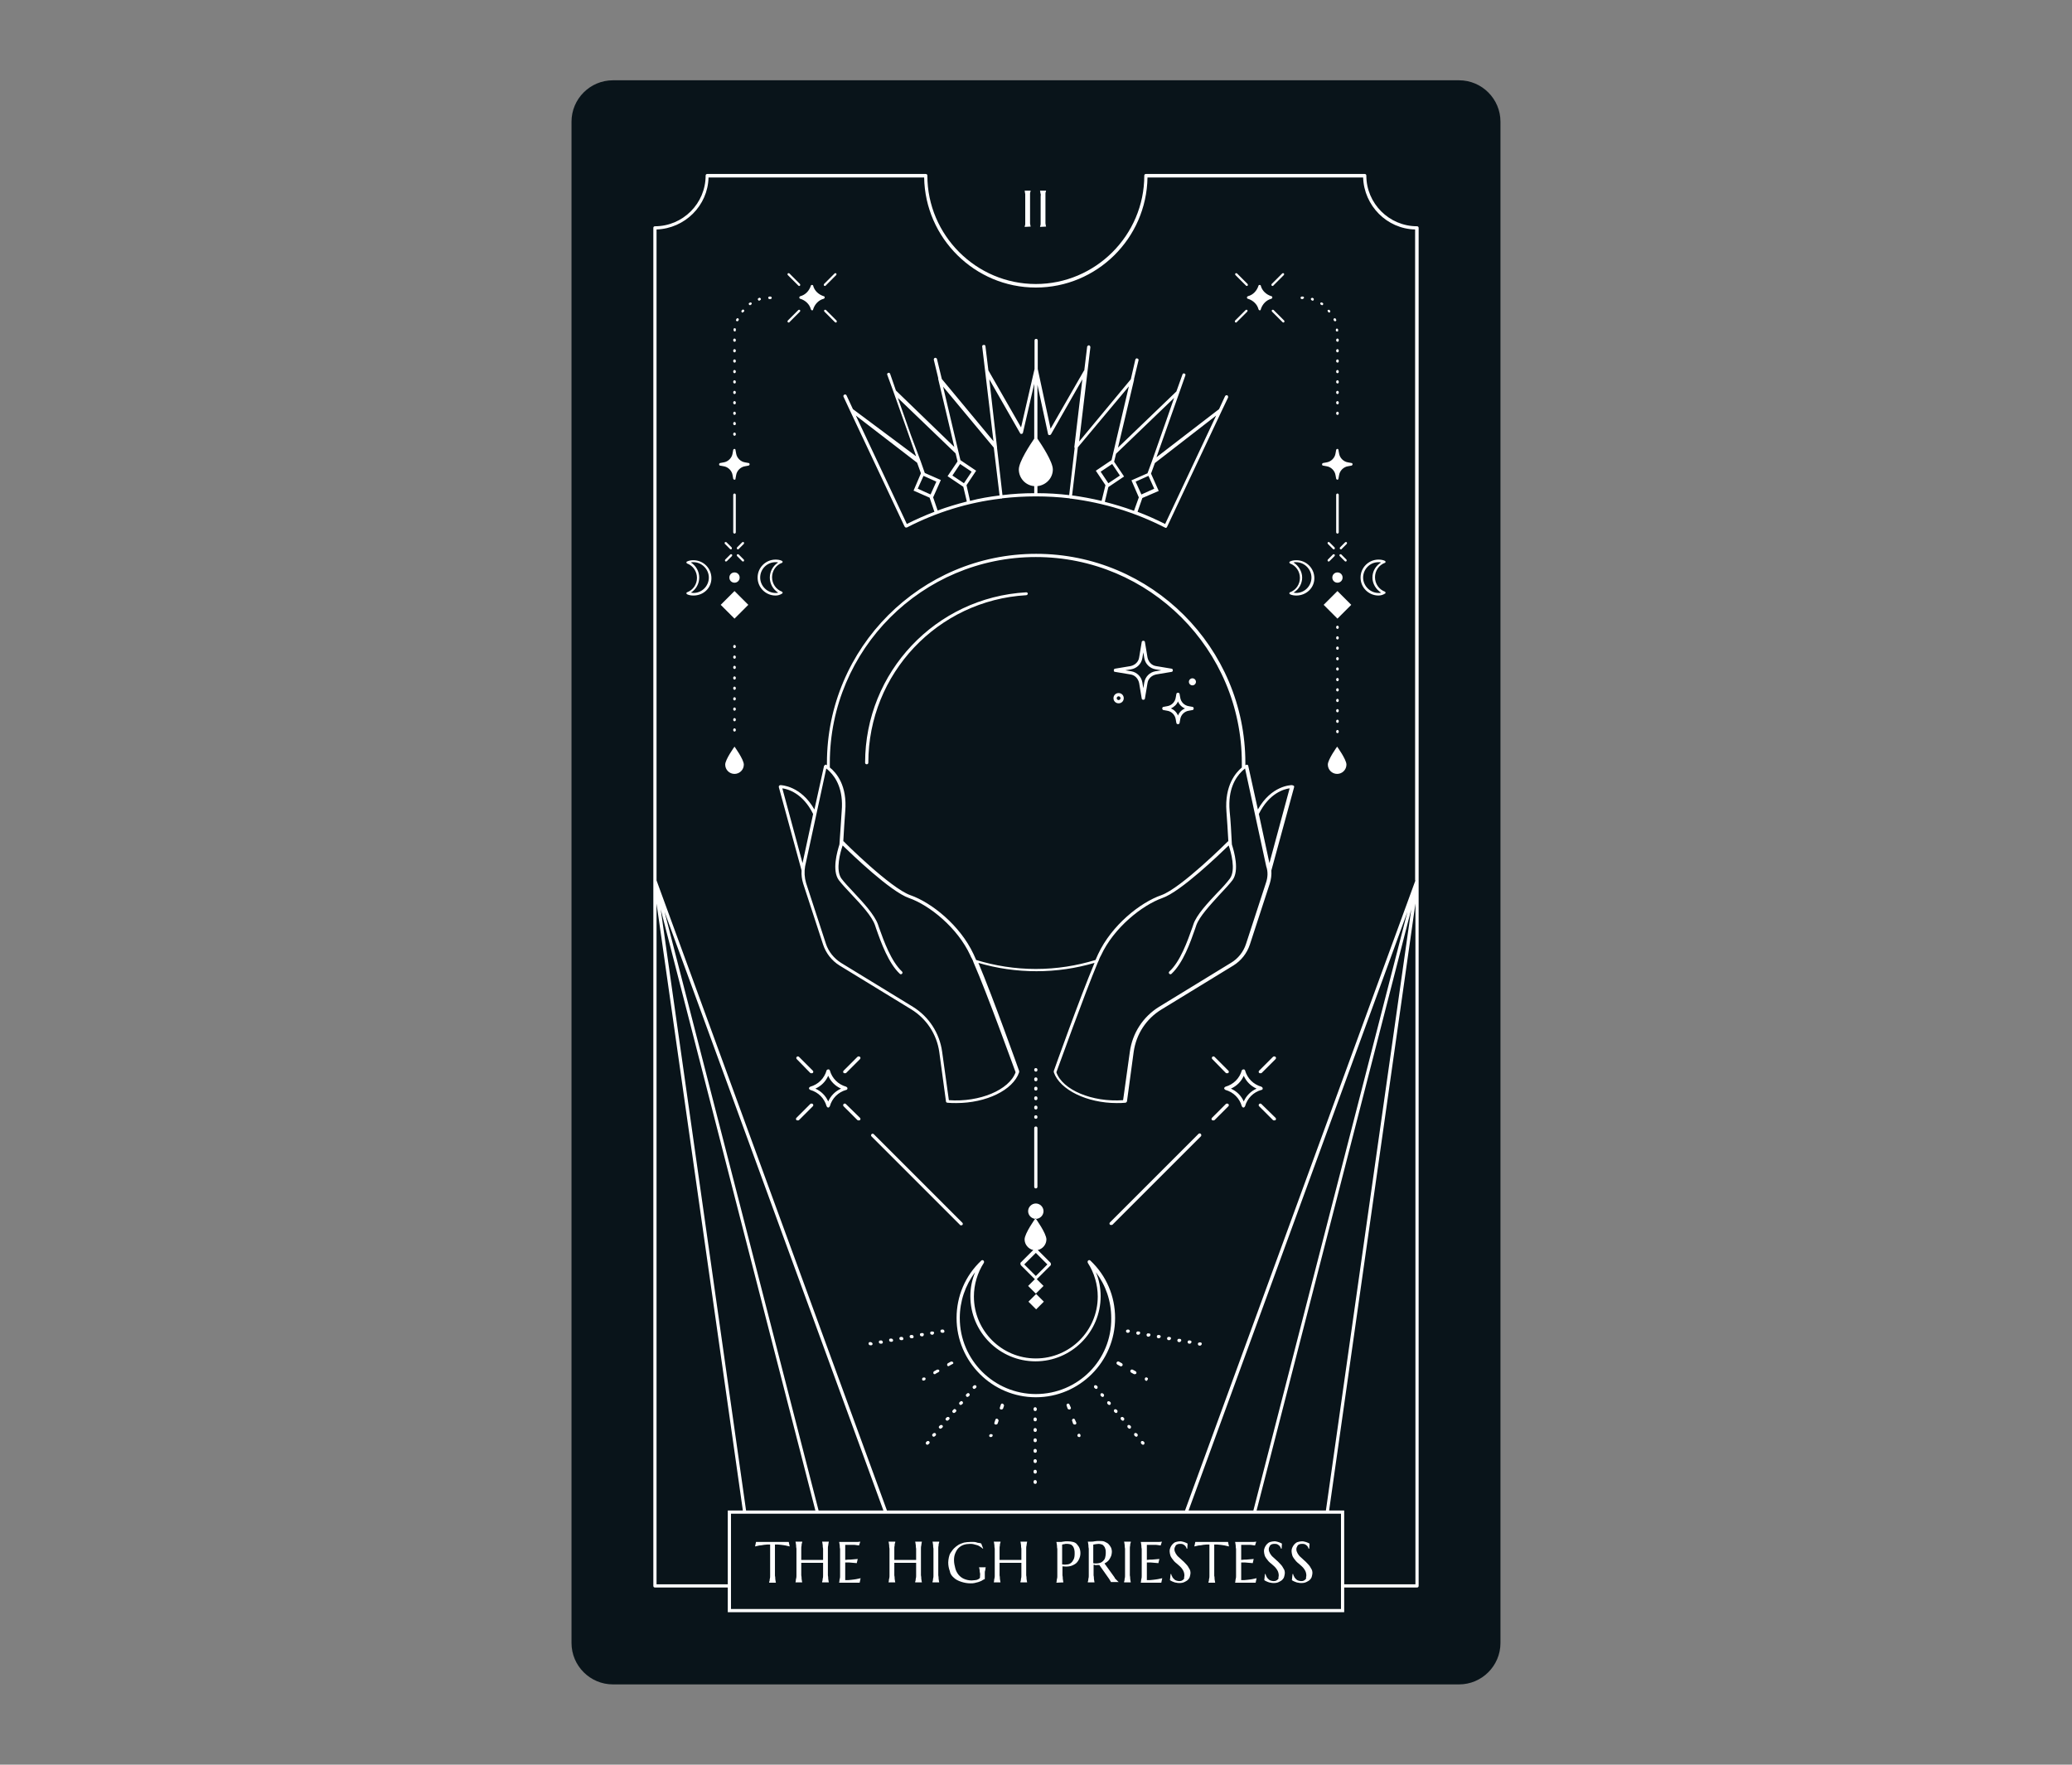 <svg xmlns="http://www.w3.org/2000/svg" xmlns:xlink="http://www.w3.org/1999/xlink" width="1080" zoomAndPan="magnify" viewBox="0 0 810 690" height="920" preserveAspectRatio="xMidYMid meet" version="1.0"><rect x="0" y="0" width="810" height="690" fill="#808080" stroke="none"/><defs><clipPath id="79e23bde83"><path d="M 223.109 31.395 L 586.859 31.395 L 586.859 658.395 L 223.109 658.395 Z M 223.109 31.395 " clip-rule="nonzero"/></clipPath></defs><g clip-path="url(#79e23bde83)"><path fill="#09141a" d="M 570.391 658.605 L 239.598 658.605 C 230.691 658.605 223.418 651.328 223.418 642.422 L 223.418 47.574 C 223.418 38.668 230.691 31.395 239.598 31.395 L 570.391 31.395 C 579.297 31.395 586.57 38.668 586.57 47.574 L 586.57 642.422 C 586.57 651.328 579.297 658.605 570.391 658.605 Z M 570.391 658.605 " fill-opacity="1" fill-rule="nonzero"/></g><path fill="#ffffff" d="M 553.957 88.469 C 543.043 88.469 534.137 79.562 534.137 68.648 C 534.137 68.273 533.887 68.023 533.512 68.023 L 447.957 68.023 C 447.582 68.023 447.332 68.273 447.332 68.648 C 447.332 91.98 428.266 111.047 404.934 111.047 C 381.602 111.047 362.531 91.98 362.531 68.648 C 362.531 68.273 362.281 68.023 361.906 68.023 L 276.48 68.023 C 276.102 68.023 275.852 68.273 275.852 68.648 C 275.852 79.562 266.945 88.469 256.031 88.469 C 255.656 88.469 255.406 88.719 255.406 89.098 L 255.406 620.094 C 255.406 620.469 255.656 620.719 256.031 620.719 L 284.508 620.719 L 284.508 630.379 L 525.48 630.379 L 525.48 620.719 L 553.957 620.719 C 554.332 620.719 554.586 620.469 554.586 620.094 L 554.586 89.098 C 554.586 88.719 554.332 88.469 553.957 88.469 Z M 284.508 619.465 L 256.66 619.465 L 256.66 353.277 L 290.402 590.613 L 284.508 590.613 Z M 318.754 590.613 L 291.656 590.613 L 258.289 355.535 Z M 259.797 356.539 L 345.348 590.613 L 320.008 590.613 Z M 524.227 629.125 L 285.762 629.125 L 285.762 591.867 L 524.227 591.867 Z M 489.98 590.613 L 464.641 590.613 L 550.195 356.539 Z M 551.699 355.535 L 518.332 590.613 L 491.234 590.613 Z M 553.328 619.465 L 525.48 619.465 L 525.48 590.613 L 519.586 590.613 L 553.328 353.277 Z M 553.328 344.246 L 463.262 590.613 L 346.727 590.613 L 256.66 344.246 L 256.66 89.723 C 267.699 89.348 276.73 80.441 276.98 69.402 L 361.277 69.402 C 361.656 93.109 381.098 112.43 404.934 112.43 C 428.766 112.43 448.211 93.234 448.586 69.402 L 532.883 69.402 C 533.258 80.441 542.164 89.473 553.203 89.723 L 553.203 344.246 Z M 298.684 604.035 C 299.434 603.91 300.188 603.91 301.066 603.91 L 301.066 614.449 C 301.066 615.074 301.066 615.578 301.066 616.078 C 301.066 616.582 301.066 616.957 300.941 617.332 C 300.816 617.711 300.941 617.961 300.816 618.211 C 300.688 618.461 300.688 618.586 300.688 618.84 L 303.324 618.84 C 303.324 618.715 303.199 618.461 303.199 618.211 C 303.199 617.961 303.074 617.711 303.074 617.332 C 303.074 616.957 303.074 616.582 302.949 616.078 C 302.949 615.578 302.949 615.074 302.949 614.449 L 302.949 603.91 C 303.824 603.91 304.578 603.91 305.332 604.035 C 306.082 604.16 306.586 604.16 307.086 604.289 C 307.715 604.414 308.215 604.539 308.719 604.664 L 308.34 602.906 C 308.215 602.906 308.09 602.906 307.965 602.906 C 307.84 602.906 307.59 602.906 307.336 602.906 C 307.086 602.906 306.836 602.906 306.711 602.906 C 306.461 602.906 306.207 602.906 306.082 602.906 C 305.832 602.906 305.707 602.906 305.457 602.906 C 305.332 602.906 305.207 602.906 305.078 602.906 L 298.809 602.906 C 298.684 602.906 298.559 602.906 298.43 602.906 C 298.305 602.906 298.055 602.906 297.805 602.906 C 297.555 602.906 297.43 602.906 297.176 602.906 C 296.926 602.906 296.676 602.906 296.551 602.906 C 296.426 602.906 296.172 602.906 295.922 602.906 C 295.672 602.906 295.672 602.906 295.547 602.906 L 295.172 604.664 C 295.672 604.539 296.172 604.414 296.801 604.289 C 297.301 604.289 297.93 604.16 298.684 604.035 Z M 313.609 618.715 C 313.609 618.586 313.484 618.336 313.484 618.086 C 313.484 617.836 313.359 617.586 313.359 617.207 C 313.359 616.832 313.359 616.457 313.234 615.953 C 313.234 615.453 313.234 614.949 313.234 614.324 L 313.234 611.062 C 313.609 611.062 313.984 611.062 314.488 611.062 C 314.988 611.062 315.492 611.062 315.992 611.062 C 316.496 611.062 317.121 611.062 317.625 611.062 C 318.125 611.062 318.754 611.062 319.254 611.062 C 319.758 611.062 320.258 611.062 320.633 611.062 C 321.137 611.062 321.387 611.062 321.766 611.062 L 321.766 614.324 C 321.766 614.949 321.766 615.453 321.766 615.953 C 321.766 616.457 321.766 616.832 321.637 617.207 C 321.512 617.586 321.637 617.836 321.512 618.086 C 321.387 618.336 321.387 618.461 321.387 618.715 L 324.023 618.715 C 324.023 618.586 323.895 618.336 323.895 618.086 C 323.895 617.836 323.77 617.586 323.77 617.207 C 323.77 616.832 323.77 616.457 323.645 615.953 C 323.645 615.453 323.645 614.949 323.645 614.324 L 323.645 607.172 C 323.645 606.547 323.645 606.043 323.645 605.543 C 323.645 605.039 323.645 604.664 323.77 604.289 C 323.77 603.91 323.895 603.66 323.895 603.41 C 323.895 603.16 324.023 603.031 324.023 602.781 L 321.387 602.781 C 321.387 602.906 321.512 603.16 321.512 603.41 C 321.512 603.66 321.637 603.91 321.637 604.289 C 321.637 604.664 321.637 605.039 321.766 605.543 C 321.766 606.043 321.766 606.547 321.766 607.172 L 321.766 609.934 C 321.387 609.934 321.012 609.934 320.633 609.934 C 320.258 609.934 319.758 609.934 319.254 609.934 C 318.754 609.934 318.25 609.934 317.625 609.934 C 316.996 609.934 316.496 609.934 315.992 609.934 C 315.492 609.934 314.988 609.934 314.488 609.934 C 313.984 609.934 313.609 609.934 313.234 609.934 L 313.234 607.172 C 313.234 606.547 313.234 606.043 313.234 605.543 C 313.234 605.039 313.234 604.664 313.359 604.289 C 313.359 603.91 313.359 603.66 313.484 603.41 C 313.609 603.16 313.609 603.031 313.609 602.781 L 310.977 602.781 C 310.977 602.906 311.102 603.16 311.102 603.41 C 311.102 603.66 311.227 603.91 311.227 604.289 C 311.227 604.664 311.227 605.039 311.352 605.543 C 311.352 606.043 311.352 606.547 311.352 607.172 L 311.352 614.324 C 311.352 614.949 311.352 615.453 311.352 615.953 C 311.352 616.457 311.352 616.832 311.227 617.207 C 311.102 617.586 311.102 617.836 311.102 618.086 C 311.102 618.336 310.977 618.461 310.977 618.715 Z M 333.18 618.84 C 333.305 618.84 333.555 618.84 333.805 618.84 C 334.059 618.84 334.309 618.84 334.434 618.84 C 334.684 618.84 334.934 618.84 335.062 618.84 C 335.188 618.84 335.438 618.84 335.688 618.84 C 335.938 618.84 335.938 618.84 336.062 618.84 L 336.441 617.082 C 335.938 617.207 335.312 617.332 334.684 617.457 C 334.184 617.586 333.555 617.586 332.801 617.711 C 332.051 617.836 331.297 617.836 330.418 617.836 L 330.418 610.938 C 330.922 610.938 331.422 610.938 331.926 610.938 C 332.426 610.938 332.93 611.062 333.43 611.062 C 333.93 611.062 334.434 611.188 334.934 611.188 L 335.312 609.555 C 334.934 609.555 334.434 609.68 333.93 609.68 C 333.555 609.68 332.93 609.809 332.426 609.809 C 331.926 609.809 331.172 609.809 330.418 609.934 L 330.418 604.035 C 330.672 604.035 330.922 604.035 331.172 604.035 C 331.422 604.035 331.672 604.035 331.926 604.035 C 332.176 604.035 332.426 604.035 332.551 604.035 C 333.055 604.035 333.555 604.035 333.93 604.035 C 334.309 604.035 334.684 604.16 334.934 604.16 C 335.312 604.16 335.562 604.289 335.812 604.289 L 336.316 602.781 C 336.062 602.781 335.812 602.906 335.188 602.906 C 334.559 602.906 334.059 602.906 333.305 602.906 C 332.551 602.906 331.672 602.906 330.797 602.906 C 329.918 602.906 328.914 602.906 328.035 602.906 C 328.035 603.031 328.16 603.285 328.16 603.535 C 328.16 603.785 328.285 604.035 328.285 604.414 C 328.285 604.789 328.285 605.164 328.414 605.668 C 328.414 606.168 328.414 606.672 328.414 607.297 L 328.414 614.449 C 328.414 615.074 328.414 615.578 328.414 616.078 C 328.414 616.582 328.414 616.957 328.285 617.332 C 328.16 617.711 328.16 617.961 328.16 618.211 C 328.16 618.461 328.035 618.586 328.035 618.84 L 332.801 618.84 C 332.93 618.84 333.055 618.84 333.18 618.84 Z M 349.988 618.715 C 349.988 618.586 349.863 618.336 349.863 618.086 C 349.863 617.836 349.738 617.586 349.738 617.207 C 349.738 616.832 349.738 616.457 349.613 615.953 C 349.613 615.453 349.613 614.949 349.613 614.324 L 349.613 611.062 C 349.988 611.062 350.363 611.062 350.867 611.062 C 351.367 611.062 351.871 611.062 352.371 611.062 C 352.875 611.062 353.5 611.062 354.004 611.062 C 354.504 611.062 355.133 611.062 355.633 611.062 C 356.137 611.062 356.637 611.062 357.012 611.062 C 357.516 611.062 357.766 611.062 358.141 611.062 L 358.141 614.324 C 358.141 614.949 358.141 615.453 358.141 615.953 C 358.141 616.457 358.141 616.832 358.016 617.207 C 357.891 617.586 358.016 617.836 357.891 618.086 C 357.766 618.336 357.766 618.461 357.766 618.715 L 360.398 618.715 C 360.398 618.586 360.273 618.336 360.273 618.086 C 360.273 617.836 360.148 617.586 360.148 617.207 C 360.148 616.832 360.148 616.457 360.023 615.953 C 360.023 615.453 360.023 614.949 360.023 614.324 L 360.023 607.172 C 360.023 606.547 360.023 606.043 360.023 605.543 C 360.023 605.039 360.023 604.664 360.148 604.289 C 360.148 603.91 360.273 603.66 360.273 603.41 C 360.273 603.16 360.398 603.031 360.398 602.781 L 357.766 602.781 C 357.766 602.906 357.891 603.16 357.891 603.41 C 357.891 603.66 358.016 603.91 358.016 604.289 C 358.016 604.664 358.016 605.039 358.141 605.543 C 358.141 606.043 358.141 606.547 358.141 607.172 L 358.141 609.934 C 357.766 609.934 357.391 609.934 357.012 609.934 C 356.637 609.934 356.137 609.934 355.633 609.934 C 355.133 609.934 354.629 609.934 354.004 609.934 C 353.375 609.934 352.875 609.934 352.371 609.934 C 351.871 609.934 351.367 609.934 350.867 609.934 C 350.363 609.934 349.988 609.934 349.613 609.934 L 349.613 607.172 C 349.613 606.547 349.613 606.043 349.613 605.543 C 349.613 605.039 349.613 604.664 349.738 604.289 C 349.738 603.91 349.738 603.66 349.863 603.41 C 349.988 603.16 349.988 603.031 349.988 602.781 L 347.355 602.781 C 347.355 602.906 347.48 603.16 347.48 603.41 C 347.48 603.66 347.605 603.91 347.605 604.289 C 347.605 604.664 347.605 605.039 347.73 605.543 C 347.73 606.043 347.73 606.547 347.73 607.172 L 347.73 614.324 C 347.73 614.949 347.73 615.453 347.73 615.953 C 347.73 616.457 347.73 616.832 347.605 617.207 C 347.48 617.586 347.48 617.836 347.48 618.086 C 347.48 618.336 347.355 618.461 347.355 618.715 Z M 367.172 618.715 C 367.172 618.586 367.047 618.336 367.047 618.086 C 367.047 617.836 366.922 617.586 366.922 617.207 C 366.922 616.832 366.922 616.457 366.797 615.953 C 366.797 615.453 366.797 614.949 366.797 614.324 L 366.797 607.172 C 366.797 606.547 366.797 606.043 366.797 605.543 C 366.797 605.039 366.797 604.664 366.922 604.289 C 366.922 603.91 366.922 603.66 367.047 603.41 C 367.172 603.16 367.172 603.031 367.172 602.781 L 364.539 602.781 C 364.539 602.906 364.664 603.16 364.664 603.41 C 364.664 603.66 364.789 603.91 364.789 604.289 C 364.789 604.664 364.789 605.039 364.914 605.543 C 364.914 606.043 364.914 606.547 364.914 607.172 L 364.914 614.324 C 364.914 614.949 364.914 615.453 364.914 615.953 C 364.914 616.457 364.914 616.832 364.789 617.207 C 364.664 617.586 364.789 617.836 364.664 618.086 C 364.539 618.336 364.539 618.461 364.539 618.715 Z M 372.82 616.832 C 373.57 617.586 374.574 618.086 375.703 618.461 C 376.832 618.84 378.086 619.09 379.34 619.09 C 379.969 619.09 380.469 619.09 380.973 618.965 C 381.473 618.84 381.977 618.715 382.477 618.586 C 382.98 618.461 383.355 618.211 383.73 618.086 C 384.109 617.836 384.484 617.586 384.859 617.457 C 384.988 617.457 384.988 617.332 384.988 617.207 C 384.988 617.082 384.988 617.082 384.988 616.957 L 384.988 616.457 C 384.988 615.953 384.988 615.453 384.988 615.074 C 384.988 614.699 384.988 614.324 385.113 614.07 C 385.238 613.82 385.238 613.57 385.238 613.32 C 385.238 613.066 385.363 612.941 385.363 612.816 L 382.73 612.816 C 382.73 612.941 382.855 613.195 382.855 613.32 C 382.855 613.445 382.98 613.695 382.98 614.07 C 382.98 614.324 382.98 614.699 383.105 615.074 C 383.23 615.453 383.105 615.953 383.105 616.457 L 383.105 616.832 C 383.105 616.957 382.98 617.082 382.855 617.207 C 382.73 617.332 382.477 617.457 382.227 617.586 C 381.977 617.711 381.602 617.836 381.223 617.836 C 380.848 617.836 380.344 617.961 379.844 617.961 C 378.715 617.961 377.711 617.711 376.832 617.332 C 375.953 616.957 375.203 616.328 374.699 615.703 C 374.199 615.074 373.695 614.195 373.445 613.195 C 373.195 612.191 372.945 611.188 372.945 610.059 C 372.945 609.055 373.07 608.176 373.445 607.297 C 373.82 606.418 374.199 605.793 374.699 605.289 C 375.203 604.789 375.953 604.289 376.707 604.035 C 377.461 603.785 378.34 603.66 379.215 603.66 C 379.719 603.66 380.219 603.66 380.598 603.785 C 381.098 603.91 381.473 604.035 381.977 604.16 C 382.477 604.289 382.855 604.539 383.23 604.789 C 383.605 605.039 383.984 605.289 384.234 605.543 L 384.359 605.543 L 383.605 603.535 C 383.355 603.41 382.98 603.285 382.602 603.285 C 382.227 603.285 381.977 603.16 381.602 603.031 C 381.223 602.906 380.848 602.906 380.469 602.906 C 380.094 602.906 379.719 602.906 379.34 602.906 C 378.465 602.906 377.586 603.031 376.832 603.16 C 376.082 603.41 375.328 603.66 374.699 604.035 C 374.074 604.414 373.445 604.914 372.945 605.418 C 372.441 605.918 372.066 606.547 371.691 607.047 C 371.312 607.547 371.062 608.301 370.938 608.93 C 370.812 609.555 370.688 610.309 370.688 610.938 C 370.688 612.191 370.938 613.32 371.312 614.324 C 371.438 615.328 372.066 616.203 372.82 616.832 Z M 391.133 618.715 C 391.133 618.586 391.008 618.336 391.008 618.086 C 391.008 617.836 390.883 617.586 390.883 617.207 C 390.883 616.832 390.883 616.457 390.758 615.953 C 390.758 615.453 390.758 614.949 390.758 614.324 L 390.758 611.062 C 391.133 611.062 391.508 611.062 392.012 611.062 C 392.512 611.062 393.016 611.062 393.516 611.062 C 394.02 611.062 394.645 611.062 395.148 611.062 C 395.648 611.062 396.277 611.062 396.777 611.062 C 397.281 611.062 397.781 611.062 398.156 611.062 C 398.66 611.062 398.91 611.062 399.285 611.062 L 399.285 614.324 C 399.285 614.949 399.285 615.453 399.285 615.953 C 399.285 616.457 399.285 616.832 399.16 617.207 C 399.035 617.586 399.16 617.836 399.035 618.086 C 398.91 618.336 398.91 618.461 398.91 618.715 L 401.547 618.715 C 401.547 618.586 401.418 618.336 401.418 618.086 C 401.418 617.836 401.293 617.586 401.293 617.207 C 401.293 616.832 401.293 616.457 401.168 615.953 C 401.168 615.453 401.168 614.949 401.168 614.324 L 401.168 607.172 C 401.168 606.547 401.168 606.043 401.168 605.543 C 401.168 605.039 401.168 604.664 401.293 604.289 C 401.293 603.91 401.418 603.66 401.418 603.41 C 401.418 603.16 401.547 603.031 401.547 602.781 L 398.91 602.781 C 398.91 602.906 399.035 603.16 399.035 603.41 C 399.035 603.66 399.16 603.91 399.16 604.289 C 399.16 604.664 399.16 605.039 399.285 605.543 C 399.285 606.043 399.285 606.547 399.285 607.172 L 399.285 609.934 C 398.91 609.934 398.535 609.934 398.156 609.934 C 397.781 609.934 397.281 609.934 396.777 609.934 C 396.277 609.934 395.773 609.934 395.148 609.934 C 394.52 609.934 394.02 609.934 393.516 609.934 C 393.016 609.934 392.512 609.934 392.012 609.934 C 391.508 609.934 391.133 609.934 390.758 609.934 L 390.758 607.172 C 390.758 606.547 390.758 606.043 390.758 605.543 C 390.758 605.039 390.758 604.664 390.883 604.289 C 390.883 603.91 390.883 603.66 391.008 603.41 C 391.133 603.16 391.133 603.031 391.133 602.781 L 388.5 602.781 C 388.5 602.906 388.625 603.16 388.625 603.41 C 388.625 603.66 388.75 603.91 388.75 604.289 C 388.75 604.664 388.75 605.039 388.875 605.543 C 388.875 606.043 388.875 606.547 388.875 607.172 L 388.875 614.324 C 388.875 614.949 388.875 615.453 388.875 615.953 C 388.875 616.457 388.875 616.832 388.75 617.207 C 388.625 617.586 388.625 617.836 388.625 618.086 C 388.625 618.336 388.5 618.461 388.5 618.715 Z M 415.719 618.715 C 415.719 618.586 415.594 618.336 415.594 618.086 C 415.594 617.836 415.469 617.586 415.469 617.207 C 415.469 616.832 415.469 616.457 415.344 615.953 C 415.344 615.453 415.344 614.949 415.344 614.324 L 415.344 612.441 C 416.223 612.566 417.227 612.566 417.977 612.441 C 418.855 612.316 419.609 611.938 420.234 611.562 C 420.863 611.188 421.363 610.559 421.742 609.809 C 422.117 609.055 422.367 608.301 422.367 607.297 C 422.367 606.547 422.242 605.918 421.992 605.289 C 421.742 604.664 421.363 604.289 420.988 603.785 C 420.613 603.285 419.984 603.031 419.484 602.906 C 418.98 602.781 418.23 602.656 417.477 602.656 C 416.723 602.656 416.098 602.656 415.594 602.781 C 415.094 602.906 414.715 602.906 414.465 602.906 C 414.34 602.906 414.09 602.906 413.965 602.906 C 413.84 602.906 413.586 602.906 413.461 602.906 C 413.336 602.906 413.086 602.906 412.961 602.906 C 412.961 603.031 413.086 603.285 413.086 603.535 C 413.086 603.785 413.211 604.035 413.211 604.414 C 413.211 604.789 413.211 605.164 413.336 605.668 C 413.336 606.168 413.336 606.672 413.336 607.297 L 413.336 614.449 C 413.336 615.074 413.336 615.578 413.336 616.078 C 413.336 616.582 413.336 616.957 413.211 617.332 C 413.086 617.711 413.086 617.961 413.086 618.211 C 413.086 618.461 412.961 618.586 412.961 618.84 Z M 415.344 603.91 C 415.469 603.91 415.594 603.785 415.844 603.785 C 415.973 603.785 416.223 603.785 416.473 603.66 C 416.723 603.66 416.973 603.66 417.352 603.66 C 417.852 603.66 418.23 603.785 418.605 603.91 C 418.98 604.035 419.23 604.414 419.484 604.664 C 419.734 605.039 419.859 605.418 419.984 605.918 C 420.109 606.418 420.109 606.922 420.109 607.547 C 420.109 608.426 419.984 609.18 419.734 609.68 C 419.484 610.184 419.105 610.809 418.73 611.062 C 418.355 611.438 417.727 611.688 417.227 611.688 C 416.598 611.812 415.973 611.812 415.219 611.688 L 415.219 603.91 Z M 427.887 618.715 C 427.887 618.586 427.762 618.336 427.762 618.086 C 427.762 617.836 427.637 617.586 427.637 617.207 C 427.637 616.832 427.637 616.457 427.512 615.953 C 427.512 615.453 427.512 614.949 427.512 614.324 L 427.512 611.812 C 427.762 611.812 427.887 611.812 428.141 611.938 C 428.391 612.066 428.516 611.938 428.766 611.938 C 428.891 611.938 429.141 611.938 429.27 611.938 C 429.395 611.938 429.645 611.938 429.77 611.938 L 433.656 617.457 C 433.785 617.711 433.91 617.961 434.035 618.086 C 434.16 618.336 434.285 618.461 434.285 618.586 L 437.422 618.586 C 437.297 618.586 437.172 618.461 437.047 618.336 C 436.918 618.211 436.793 618.086 436.668 617.961 C 436.543 617.836 436.418 617.711 436.168 617.457 C 435.918 617.207 435.789 617.082 435.664 616.707 L 431.777 611.312 C 432.152 611.062 432.527 610.938 432.906 610.559 C 433.281 610.309 433.531 609.934 433.785 609.555 C 434.035 609.18 434.16 608.805 434.41 608.301 C 434.535 607.801 434.66 607.297 434.66 606.797 C 434.66 606.168 434.535 605.543 434.285 605.039 C 434.035 604.539 433.656 604.035 433.281 603.66 C 432.906 603.285 432.277 603.031 431.777 602.781 C 431.273 602.531 430.523 602.531 429.77 602.531 C 429.016 602.531 428.391 602.531 427.887 602.656 C 427.387 602.781 427.008 602.781 426.758 602.781 C 426.633 602.781 426.383 602.781 426.258 602.781 C 426.133 602.781 425.879 602.781 425.754 602.781 L 425.254 602.781 C 425.254 602.906 425.379 603.16 425.379 603.41 C 425.379 603.66 425.504 603.91 425.504 604.289 C 425.504 604.664 425.504 605.039 425.629 605.543 C 425.629 606.043 425.629 606.547 425.629 607.172 L 425.629 614.324 C 425.629 614.949 425.629 615.453 425.629 615.953 C 425.629 616.457 425.629 616.832 425.504 617.207 C 425.379 617.586 425.504 617.836 425.379 618.086 C 425.254 618.336 425.254 618.461 425.254 618.715 Z M 427.637 603.91 C 427.762 603.91 428.012 603.785 428.266 603.785 C 428.516 603.785 429.016 603.66 429.52 603.66 C 430.02 603.66 430.398 603.785 430.773 603.91 C 431.148 604.035 431.398 604.289 431.652 604.664 C 431.902 604.914 432.027 605.418 432.152 605.793 C 432.277 606.168 432.277 606.797 432.277 607.297 C 432.277 607.926 432.152 608.551 432.027 609.055 C 431.902 609.555 431.652 609.934 431.273 610.309 C 430.898 610.684 430.523 610.938 430.145 611.062 C 429.645 611.188 429.141 611.312 428.641 611.312 C 428.391 611.312 428.266 611.312 428.012 611.312 C 427.762 611.312 427.637 611.312 427.387 611.188 L 427.387 603.91 Z M 442.062 618.715 C 442.062 618.586 441.938 618.336 441.938 618.086 C 441.938 617.836 441.812 617.586 441.812 617.207 C 441.812 616.832 441.812 616.457 441.688 615.953 C 441.688 615.453 441.688 614.949 441.688 614.324 L 441.688 607.172 C 441.688 606.547 441.688 606.043 441.688 605.543 C 441.688 605.039 441.688 604.664 441.812 604.289 C 441.812 603.91 441.812 603.66 441.938 603.41 C 442.062 603.16 442.062 603.031 442.062 602.781 L 439.43 602.781 C 439.43 602.906 439.555 603.16 439.555 603.41 C 439.555 603.66 439.68 603.91 439.68 604.289 C 439.68 604.664 439.68 605.039 439.805 605.543 C 439.805 606.043 439.805 606.547 439.805 607.172 L 439.805 614.324 C 439.805 614.949 439.805 615.453 439.805 615.953 C 439.805 616.457 439.805 616.832 439.68 617.207 C 439.555 617.586 439.68 617.836 439.555 618.086 C 439.43 618.336 439.43 618.461 439.43 618.715 Z M 451.094 618.84 C 451.219 618.84 451.473 618.84 451.723 618.84 C 451.973 618.84 452.098 618.84 452.348 618.84 C 452.602 618.84 452.852 618.84 452.977 618.84 C 453.227 618.84 453.352 618.84 453.602 618.84 C 453.855 618.84 453.855 618.84 453.98 618.84 L 454.355 617.082 C 453.855 617.207 453.227 617.332 452.602 617.457 C 452.098 617.586 451.473 617.586 450.719 617.711 C 449.965 617.836 449.215 617.836 448.336 617.836 L 448.336 610.938 C 448.836 610.938 449.34 610.938 449.84 610.938 C 450.344 610.938 450.844 611.062 451.344 611.062 C 451.848 611.062 452.348 611.188 452.852 611.188 L 453.227 609.555 C 452.852 609.555 452.348 609.68 451.848 609.68 C 451.473 609.68 450.844 609.809 450.344 609.809 C 449.84 609.809 449.086 609.809 448.336 609.934 L 448.336 604.035 C 448.586 604.035 448.836 604.035 449.086 604.035 C 449.34 604.035 449.59 604.035 449.84 604.035 C 450.09 604.035 450.344 604.035 450.469 604.035 C 450.969 604.035 451.473 604.035 451.848 604.035 C 452.223 604.035 452.602 604.16 452.852 604.16 C 453.227 604.16 453.477 604.289 453.73 604.289 L 454.23 602.781 C 453.98 602.781 453.73 602.906 453.102 602.906 C 452.473 602.906 451.973 602.906 451.219 602.906 C 450.469 602.906 449.59 602.906 448.711 602.906 C 447.832 602.906 446.828 602.906 445.953 602.906 C 445.953 603.031 446.078 603.285 446.078 603.535 C 446.078 603.785 446.203 604.035 446.203 604.414 C 446.203 604.789 446.203 605.164 446.328 605.668 C 446.328 606.168 446.328 606.672 446.328 607.297 L 446.328 614.449 C 446.328 615.074 446.328 615.578 446.328 616.078 C 446.328 616.582 446.328 616.957 446.203 617.332 C 446.078 617.711 446.078 617.961 446.078 618.211 C 446.078 618.461 445.953 618.586 445.953 618.84 L 450.719 618.84 C 450.844 618.84 450.969 618.84 451.094 618.84 Z M 462.637 617.586 C 462.383 617.836 462.133 617.961 461.883 618.086 C 461.633 618.211 461.254 618.211 460.879 618.211 C 460.504 618.211 460.125 618.086 459.75 617.961 C 459.375 617.836 459.121 617.586 458.871 617.332 C 458.621 617.082 458.371 616.832 458.246 616.457 C 458.121 616.203 457.867 615.828 457.867 615.453 L 457.617 615.453 L 457.367 617.836 C 457.492 617.961 457.742 618.086 457.992 618.211 C 458.246 618.336 458.496 618.461 458.871 618.586 C 459.25 618.715 459.5 618.84 459.875 618.84 C 460.25 618.965 460.629 618.965 461.129 618.965 C 461.883 618.965 462.512 618.84 463.012 618.586 C 463.512 618.336 464.016 618.086 464.391 617.711 C 464.77 617.332 465.02 616.957 465.145 616.457 C 465.27 615.953 465.395 615.453 465.395 615.074 C 465.395 614.449 465.27 613.82 464.895 613.32 C 464.641 612.816 464.266 612.191 463.766 611.688 C 463.262 611.188 462.887 610.684 462.258 610.184 C 461.633 609.68 461.254 609.18 460.754 608.805 C 460.25 608.426 459.875 607.801 459.625 607.422 C 459.375 606.922 459.121 606.418 459.121 605.918 C 459.121 605.543 459.121 605.289 459.25 605.039 C 459.375 604.789 459.5 604.539 459.625 604.289 C 459.875 604.035 460 603.91 460.379 603.785 C 460.754 603.66 461.004 603.66 461.379 603.66 C 461.758 603.66 462.133 603.66 462.383 603.785 C 462.637 603.91 462.887 604.035 463.137 604.289 C 463.387 604.414 463.512 604.664 463.641 604.914 C 463.766 605.164 463.891 605.289 463.891 605.543 L 464.141 605.543 L 464.266 603.535 C 464.141 603.535 464.016 603.41 463.766 603.285 C 463.512 603.16 463.387 603.16 463.137 603.031 C 462.887 602.906 462.637 602.906 462.258 602.781 C 461.883 602.656 461.633 602.656 461.254 602.656 C 460.754 602.656 460.25 602.781 459.75 602.906 C 459.25 603.031 458.871 603.285 458.496 603.66 C 458.121 604.035 457.867 604.414 457.617 604.914 C 457.367 605.418 457.242 605.918 457.242 606.547 C 457.242 607.047 457.367 607.547 457.492 608.051 C 457.617 608.551 457.867 608.93 458.121 609.305 C 458.371 609.68 458.746 610.059 458.996 610.434 C 459.375 610.809 459.75 611.188 460.125 611.438 C 460.504 611.812 460.879 612.066 461.254 612.441 C 461.633 612.816 461.883 613.066 462.133 613.445 C 462.383 613.82 462.637 614.195 462.762 614.574 C 462.887 614.949 463.012 615.453 463.012 615.828 C 463.012 616.203 463.012 616.453 462.887 616.707 C 463.012 617.082 462.887 617.332 462.637 617.586 Z M 470.414 604.035 C 471.164 603.91 471.918 603.91 472.797 603.91 L 472.797 614.449 C 472.797 615.074 472.797 615.578 472.797 616.078 C 472.797 616.582 472.797 616.957 472.672 617.332 C 472.547 617.711 472.672 617.961 472.547 618.211 C 472.418 618.461 472.418 618.586 472.418 618.84 L 475.055 618.84 C 475.055 618.715 474.93 618.461 474.93 618.211 C 474.93 617.961 474.805 617.711 474.805 617.332 C 474.805 616.957 474.805 616.582 474.676 616.078 C 474.676 615.578 474.676 615.074 474.676 614.449 L 474.676 603.91 C 475.555 603.91 476.309 603.91 477.062 604.035 C 477.812 604.16 478.316 604.16 478.816 604.289 C 479.445 604.414 479.945 604.539 480.449 604.664 L 480.07 602.906 C 479.945 602.906 479.82 602.906 479.695 602.906 C 479.57 602.906 479.32 602.906 479.066 602.906 C 478.816 602.906 478.566 602.906 478.441 602.906 C 478.191 602.906 477.938 602.906 477.812 602.906 C 477.562 602.906 477.438 602.906 477.188 602.906 C 477.062 602.906 476.938 602.906 476.809 602.906 L 470.539 602.906 C 470.414 602.906 470.289 602.906 470.16 602.906 C 470.035 602.906 469.785 602.906 469.535 602.906 C 469.285 602.906 469.031 602.906 468.906 602.906 C 468.656 602.906 468.406 602.906 468.281 602.906 C 468.156 602.906 467.902 602.906 467.652 602.906 C 467.402 602.906 467.402 602.906 467.277 602.906 L 466.898 604.664 C 467.402 604.539 467.902 604.414 468.531 604.289 C 469.16 604.289 469.785 604.16 470.414 604.035 Z M 487.973 618.84 C 488.102 618.84 488.352 618.84 488.602 618.84 C 488.852 618.84 488.977 618.84 489.23 618.84 C 489.48 618.84 489.73 618.84 489.855 618.84 C 489.98 618.84 490.234 618.84 490.484 618.84 C 490.734 618.84 490.734 618.84 490.859 618.84 L 491.234 617.082 C 490.734 617.207 490.105 617.332 489.48 617.457 C 488.977 617.586 488.352 617.586 487.598 617.711 C 486.844 617.836 486.094 617.836 485.215 617.836 L 485.215 610.938 C 485.715 610.938 486.219 610.938 486.719 610.938 C 487.223 610.938 487.723 611.062 488.227 611.062 C 488.727 611.062 489.23 611.188 489.73 611.188 L 490.105 609.555 C 489.73 609.555 489.23 609.68 488.727 609.68 C 488.352 609.68 487.723 609.809 487.223 609.809 C 486.719 609.809 485.969 609.809 485.215 609.934 L 485.215 604.035 C 485.465 604.035 485.715 604.035 485.969 604.035 C 486.219 604.035 486.469 604.035 486.719 604.035 C 486.973 604.035 487.223 604.035 487.348 604.035 C 487.848 604.035 488.352 604.035 488.727 604.035 C 489.105 604.035 489.48 604.16 489.73 604.16 C 490.105 604.16 490.359 604.289 490.609 604.289 L 491.109 602.781 C 490.859 602.781 490.609 602.906 489.98 602.906 C 489.355 602.906 488.852 602.906 488.102 602.906 C 487.348 602.906 486.469 602.906 485.59 602.906 C 484.715 602.906 483.711 602.906 482.832 602.906 C 482.832 603.031 482.957 603.285 482.957 603.535 C 482.957 603.785 483.082 604.035 483.082 604.414 C 483.082 604.789 483.082 605.164 483.207 605.668 C 483.207 606.168 483.207 606.672 483.207 607.297 L 483.207 614.449 C 483.207 615.074 483.207 615.578 483.207 616.078 C 483.207 616.582 483.207 616.957 483.082 617.332 C 482.957 617.711 482.957 617.961 482.957 618.211 C 482.957 618.461 482.832 618.586 482.832 618.84 L 487.598 618.84 C 487.598 618.84 487.723 618.84 487.973 618.84 Z M 499.516 617.586 C 499.266 617.836 499.012 617.961 498.762 618.086 C 498.512 618.211 498.137 618.211 497.758 618.211 C 497.383 618.211 497.008 618.086 496.629 617.961 C 496.254 617.836 496.004 617.586 495.754 617.332 C 495.5 617.082 495.25 616.832 495.125 616.457 C 495 616.203 494.75 615.828 494.75 615.453 L 494.496 615.453 L 494.246 617.836 C 494.371 617.961 494.621 618.086 494.875 618.211 C 495.125 618.336 495.375 618.461 495.754 618.586 C 496.129 618.715 496.379 618.84 496.754 618.84 C 497.133 618.965 497.508 618.965 498.012 618.965 C 498.762 618.965 499.391 618.84 499.891 618.586 C 500.395 618.336 500.895 618.086 501.27 617.711 C 501.648 617.332 501.898 616.957 502.023 616.457 C 502.148 615.953 502.273 615.453 502.273 615.074 C 502.273 614.449 502.148 613.82 501.773 613.32 C 501.523 612.816 501.145 612.191 500.645 611.688 C 500.141 611.188 499.766 610.684 499.141 610.184 C 498.512 609.68 498.137 609.18 497.633 608.805 C 497.133 608.426 496.754 607.801 496.504 607.422 C 496.254 606.922 496.004 606.418 496.004 605.918 C 496.004 605.543 496.004 605.289 496.129 605.039 C 496.254 604.789 496.379 604.539 496.504 604.289 C 496.754 604.035 496.883 603.91 497.258 603.785 C 497.633 603.66 497.883 603.66 498.262 603.66 C 498.637 603.66 499.012 603.66 499.266 603.785 C 499.516 603.91 499.766 604.035 500.016 604.289 C 500.27 604.414 500.395 604.664 500.52 604.914 C 500.645 605.164 500.77 605.289 500.77 605.543 L 501.02 605.543 L 501.145 603.535 C 501.02 603.535 500.895 603.41 500.645 603.285 C 500.395 603.16 500.27 603.16 500.016 603.031 C 499.766 602.906 499.516 602.906 499.141 602.781 C 498.762 602.656 498.512 602.656 498.137 602.656 C 497.633 602.656 497.133 602.781 496.629 602.906 C 496.129 603.031 495.754 603.285 495.375 603.66 C 495 604.035 494.75 604.414 494.496 604.914 C 494.246 605.418 494.121 605.918 494.121 606.547 C 494.121 607.047 494.246 607.547 494.371 608.051 C 494.496 608.551 494.75 608.93 495 609.305 C 495.25 609.68 495.625 610.059 495.879 610.434 C 496.254 610.809 496.629 611.188 497.008 611.438 C 497.383 611.812 497.758 612.066 498.137 612.441 C 498.512 612.816 498.762 613.066 499.012 613.445 C 499.266 613.82 499.516 614.195 499.641 614.574 C 499.766 614.949 499.891 615.453 499.891 615.828 C 499.891 616.203 499.891 616.453 499.766 616.707 C 499.891 617.082 499.766 617.332 499.516 617.586 Z M 510.305 617.586 C 510.051 617.836 509.801 617.961 509.551 618.086 C 509.301 618.211 508.922 618.211 508.547 618.211 C 508.172 618.211 507.793 618.086 507.418 617.961 C 507.043 617.836 506.789 617.586 506.539 617.332 C 506.289 617.082 506.039 616.832 505.914 616.457 C 505.789 616.203 505.535 615.828 505.535 615.453 L 505.285 615.453 L 505.035 617.836 C 505.16 617.961 505.41 618.086 505.66 618.211 C 505.914 618.336 506.164 618.461 506.539 618.586 C 506.918 618.715 507.168 618.84 507.543 618.84 C 507.918 618.965 508.297 618.965 508.797 618.965 C 509.551 618.965 510.18 618.84 510.68 618.586 C 511.18 618.336 511.684 618.086 512.059 617.711 C 512.438 617.332 512.688 616.957 512.812 616.457 C 512.938 615.953 513.062 615.453 513.062 615.074 C 513.062 614.449 512.938 613.82 512.562 613.32 C 512.309 612.816 511.934 612.191 511.434 611.688 C 510.93 611.188 510.555 610.684 509.926 610.184 C 509.301 609.68 508.922 609.18 508.422 608.805 C 507.918 608.426 507.543 607.801 507.293 607.422 C 507.043 606.922 506.789 606.418 506.789 605.918 C 506.789 605.543 506.789 605.289 506.918 605.039 C 507.043 604.789 507.168 604.539 507.293 604.289 C 507.543 604.035 507.668 603.91 508.047 603.785 C 508.422 603.66 508.672 603.66 509.051 603.66 C 509.426 603.66 509.801 603.66 510.051 603.785 C 510.305 603.91 510.555 604.035 510.805 604.289 C 511.055 604.414 511.18 604.664 511.309 604.914 C 511.434 605.164 511.559 605.289 511.559 605.543 L 511.809 605.543 L 511.934 603.535 C 511.809 603.535 511.684 603.41 511.434 603.285 C 511.18 603.16 511.055 603.16 510.805 603.031 C 510.555 602.906 510.305 602.906 509.926 602.781 C 509.551 602.656 509.301 602.656 508.922 602.656 C 508.422 602.656 507.918 602.781 507.418 602.906 C 506.918 603.031 506.539 603.285 506.164 603.66 C 505.789 604.035 505.535 604.414 505.285 604.914 C 505.035 605.418 504.91 605.918 504.91 606.547 C 504.91 607.047 505.035 607.547 505.16 608.051 C 505.285 608.551 505.535 608.93 505.789 609.305 C 506.039 609.68 506.414 610.059 506.664 610.434 C 507.043 610.809 507.418 611.188 507.793 611.438 C 508.172 611.812 508.547 612.066 508.922 612.441 C 509.301 612.816 509.551 613.066 509.801 613.445 C 510.051 613.82 510.305 614.195 510.43 614.574 C 510.555 614.949 510.68 615.453 510.68 615.828 C 510.68 616.203 510.68 616.453 510.555 616.707 C 510.68 617.082 510.555 617.332 510.305 617.586 Z M 402.926 88.594 C 402.926 88.469 402.801 88.344 402.801 88.094 C 402.801 87.844 402.676 87.59 402.676 87.34 C 402.676 87.09 402.676 86.715 402.676 86.211 C 402.676 85.836 402.676 85.332 402.676 84.707 L 402.676 78.434 C 402.676 77.934 402.676 77.43 402.676 76.93 C 402.676 76.551 402.676 76.176 402.676 75.801 C 402.676 75.547 402.676 75.297 402.801 75.047 C 402.801 74.797 402.926 74.672 402.926 74.547 L 400.543 74.547 C 400.543 74.672 400.668 74.797 400.668 75.047 C 400.668 75.297 400.668 75.547 400.793 75.801 C 400.793 76.051 400.793 76.426 400.793 76.93 C 400.793 77.305 400.793 77.805 400.793 78.434 L 400.793 84.832 C 400.793 85.332 400.793 85.836 400.793 86.336 C 400.793 86.715 400.793 87.09 400.793 87.465 C 400.793 87.715 400.793 87.969 400.668 88.219 C 400.668 88.469 400.543 88.594 400.543 88.719 Z M 408.945 88.594 C 408.945 88.469 408.82 88.344 408.82 88.094 C 408.82 87.844 408.695 87.59 408.695 87.34 C 408.695 87.09 408.695 86.715 408.695 86.211 C 408.695 85.836 408.695 85.332 408.695 84.707 L 408.695 78.434 C 408.695 77.934 408.695 77.43 408.695 76.93 C 408.695 76.551 408.695 76.176 408.695 75.801 C 408.695 75.422 408.695 75.297 408.82 75.047 C 408.82 74.797 408.945 74.672 408.945 74.547 L 406.562 74.547 C 406.562 74.672 406.688 74.797 406.688 75.047 C 406.688 75.297 406.688 75.547 406.812 75.801 C 406.938 76.051 406.812 76.426 406.812 76.93 C 406.812 77.305 406.812 77.805 406.812 78.434 L 406.812 84.832 C 406.812 85.332 406.812 85.836 406.812 86.336 C 406.812 86.715 406.812 87.09 406.812 87.465 C 406.812 87.715 406.812 87.969 406.688 88.219 C 406.688 88.469 406.562 88.594 406.562 88.719 Z M 404.68 570.543 C 404.305 570.543 404.055 570.793 404.055 571.172 L 404.055 571.422 C 404.055 571.797 404.305 572.047 404.68 572.047 C 405.059 572.047 405.309 571.797 405.309 571.422 L 405.309 571.172 C 405.309 570.793 404.934 570.543 404.68 570.543 Z M 404.68 574.684 C 404.305 574.684 404.055 574.934 404.055 575.309 L 404.055 575.562 C 404.055 575.938 404.305 576.188 404.68 576.188 C 405.059 576.188 405.309 575.938 405.309 575.562 L 405.309 575.309 C 405.309 574.934 404.934 574.684 404.68 574.684 Z M 404.68 550.223 C 404.305 550.223 404.055 550.473 404.055 550.848 L 404.055 551.102 C 404.055 551.477 404.305 551.727 404.68 551.727 C 405.059 551.727 405.309 551.477 405.309 551.102 L 405.309 550.848 C 405.309 550.473 404.934 550.223 404.68 550.223 Z M 404.68 554.234 C 404.305 554.234 404.055 554.488 404.055 554.863 L 404.055 555.113 C 404.055 555.492 404.305 555.742 404.68 555.742 C 405.059 555.742 405.309 555.492 405.309 555.113 L 405.309 554.863 C 405.309 554.488 404.934 554.234 404.68 554.234 Z M 404.68 558.375 C 404.305 558.375 404.055 558.625 404.055 559.004 L 404.055 559.254 C 404.055 559.629 404.305 559.879 404.68 559.879 C 405.059 559.879 405.309 559.629 405.309 559.254 L 405.309 559.004 C 405.309 558.625 404.934 558.375 404.68 558.375 Z M 404.68 578.695 C 404.305 578.695 404.055 578.949 404.055 579.324 L 404.055 579.574 C 404.055 579.953 404.305 580.203 404.68 580.203 C 405.059 580.203 405.309 579.953 405.309 579.574 L 405.309 579.324 C 405.309 578.949 404.934 578.695 404.68 578.695 Z M 404.68 562.391 C 404.305 562.391 404.055 562.641 404.055 563.016 L 404.055 563.27 C 404.055 563.645 404.305 563.895 404.68 563.895 C 405.059 563.895 405.309 563.645 405.309 563.27 L 405.309 563.016 C 405.309 562.641 404.934 562.391 404.68 562.391 Z M 404.68 566.527 C 404.305 566.527 404.055 566.781 404.055 567.156 L 404.055 567.406 C 404.055 567.785 404.305 568.035 404.68 568.035 C 405.059 568.035 405.309 567.785 405.309 567.406 L 405.309 567.156 C 405.309 566.781 404.934 566.527 404.68 566.527 Z M 418.102 549.219 C 417.977 548.844 417.602 548.715 417.352 548.844 C 416.973 548.969 416.848 549.344 416.973 549.594 L 417.352 550.723 C 417.477 550.973 417.727 551.102 417.977 551.102 C 418.102 551.102 418.102 551.102 418.23 551.102 C 418.605 550.973 418.73 550.598 418.605 550.348 Z M 420.234 555.113 C 420.109 554.738 419.734 554.613 419.484 554.738 C 419.23 554.863 418.98 555.238 419.105 555.492 L 419.484 556.621 C 419.609 556.871 419.859 556.996 420.109 556.996 C 420.234 556.996 420.234 556.996 420.359 556.996 C 420.738 556.871 420.863 556.492 420.738 556.242 Z M 422.367 561.012 C 422.242 560.633 421.867 560.508 421.617 560.633 C 421.238 560.758 421.113 561.137 421.238 561.512 C 421.363 561.762 421.617 561.887 421.867 561.887 C 421.992 561.887 421.992 561.887 422.117 561.887 C 422.367 561.762 422.492 561.387 422.367 561.012 Z M 447.082 563.645 C 446.828 563.395 446.453 563.395 446.203 563.52 C 445.953 563.645 445.953 564.145 446.078 564.398 L 446.328 564.648 C 446.453 564.773 446.578 564.898 446.828 564.898 C 446.953 564.898 447.082 564.898 447.207 564.773 C 447.457 564.523 447.457 564.145 447.332 563.895 Z M 439.176 554.234 C 438.926 553.984 438.551 553.984 438.301 554.109 C 438.047 554.359 438.047 554.738 438.176 554.988 L 438.426 555.238 C 438.551 555.363 438.676 555.492 438.926 555.492 C 439.051 555.492 439.176 555.492 439.305 555.363 C 439.555 555.113 439.555 554.738 439.43 554.488 Z M 431.273 544.953 C 431.023 544.703 430.648 544.703 430.398 544.828 C 430.145 545.078 430.145 545.453 430.27 545.707 L 430.523 545.957 C 430.648 546.082 430.773 546.207 431.023 546.207 C 431.148 546.207 431.273 546.207 431.398 546.082 C 431.652 545.832 431.652 545.453 431.527 545.203 Z M 436.543 551.227 C 436.293 550.973 435.918 550.973 435.664 551.102 C 435.414 551.352 435.414 551.727 435.539 551.977 L 435.789 552.23 C 435.918 552.355 436.043 552.48 436.293 552.48 C 436.418 552.48 436.543 552.48 436.668 552.355 C 436.918 552.102 436.918 551.727 436.793 551.477 Z M 441.812 557.371 C 441.562 557.121 441.184 557.121 440.934 557.246 C 440.684 557.371 440.684 557.875 440.809 558.125 L 441.059 558.375 C 441.184 558.5 441.309 558.625 441.562 558.625 C 441.688 558.625 441.812 558.625 441.938 558.5 C 442.188 558.25 442.188 557.875 442.062 557.621 Z M 444.445 560.508 C 444.195 560.258 443.82 560.258 443.566 560.383 C 443.316 560.508 443.316 561.008 443.441 561.262 L 443.695 561.512 C 443.82 561.637 443.945 561.762 444.195 561.762 C 444.32 561.762 444.445 561.762 444.57 561.637 C 444.824 561.387 444.824 561.012 444.695 560.758 Z M 433.91 548.09 C 433.656 547.84 433.281 547.84 433.031 547.965 C 432.781 548.215 432.781 548.59 432.906 548.844 L 433.156 549.094 C 433.281 549.219 433.406 549.344 433.656 549.344 C 433.785 549.344 433.91 549.344 434.035 549.219 C 434.285 548.969 434.285 548.59 434.16 548.34 Z M 428.766 541.816 C 428.516 541.566 428.141 541.566 427.887 541.691 C 427.637 541.941 427.637 542.32 427.762 542.57 L 428.012 542.82 C 428.141 542.945 428.266 543.07 428.516 543.07 C 428.641 543.07 428.766 543.07 428.891 542.945 C 429.141 542.695 429.141 542.32 429.016 542.066 Z M 438.801 533.914 C 438.926 533.664 438.926 533.285 438.551 533.035 L 437.422 532.41 C 437.172 532.285 436.793 532.285 436.543 532.66 C 436.418 532.91 436.418 533.285 436.793 533.539 L 437.922 534.164 C 438.047 534.164 438.176 534.289 438.176 534.289 C 438.551 534.164 438.801 534.039 438.801 533.914 Z M 448.461 538.68 C 448.082 538.43 447.707 538.555 447.582 538.934 C 447.457 539.184 447.582 539.684 447.832 539.809 C 447.957 539.809 448.082 539.934 448.082 539.934 C 448.336 539.934 448.461 539.809 448.586 539.559 C 448.836 539.184 448.836 538.805 448.461 538.68 Z M 443.695 537.301 C 443.945 537.301 444.07 537.176 444.195 537.051 C 444.32 536.801 444.32 536.422 443.945 536.172 L 442.816 535.547 C 442.566 535.418 442.188 535.418 441.938 535.797 C 441.812 536.047 441.812 536.422 442.188 536.676 L 443.316 537.301 C 443.566 537.301 443.695 537.301 443.695 537.301 Z M 465.27 524.129 L 465.02 524.129 C 464.641 524.004 464.391 524.254 464.266 524.633 C 464.266 525.008 464.391 525.258 464.77 525.383 L 465.145 525.383 C 465.395 525.383 465.645 525.133 465.77 524.883 C 465.898 524.508 465.645 524.254 465.27 524.129 Z M 469.285 524.883 L 469.031 524.883 C 468.656 524.883 468.406 525.008 468.281 525.383 C 468.281 525.762 468.406 526.012 468.781 526.137 L 469.16 526.137 C 469.41 526.137 469.66 525.887 469.785 525.637 C 469.91 525.258 469.66 524.883 469.285 524.883 Z M 461.254 523.504 L 461.004 523.504 C 460.629 523.379 460.379 523.629 460.25 524.004 C 460.25 524.379 460.379 524.633 460.754 524.758 L 461.129 524.758 C 461.379 524.758 461.633 524.508 461.758 524.254 C 461.883 523.879 461.633 523.504 461.254 523.504 Z M 457.242 522.75 L 456.992 522.75 C 456.613 522.625 456.363 522.875 456.238 523.25 C 456.238 523.629 456.363 523.879 456.738 524.004 L 457.117 524.004 C 457.367 524.004 457.617 523.754 457.742 523.504 C 457.867 523.125 457.617 522.75 457.242 522.75 Z M 449.215 521.371 L 448.961 521.371 C 448.586 521.246 448.336 521.496 448.211 521.871 C 448.211 522.25 448.336 522.5 448.711 522.625 L 449.086 522.625 C 449.34 522.625 449.59 522.375 449.715 522.121 C 449.84 521.746 449.59 521.371 449.215 521.371 Z M 453.227 521.996 L 452.977 521.996 C 452.602 521.871 452.348 522.121 452.223 522.5 C 452.223 522.875 452.348 523.125 452.727 523.25 L 453.102 523.25 C 453.352 523.25 453.602 523 453.73 522.75 C 453.855 522.375 453.602 522.121 453.227 521.996 Z M 445.199 520.617 L 444.949 520.617 C 444.57 520.492 444.32 520.742 444.195 521.121 C 444.195 521.496 444.32 521.746 444.695 521.871 L 445.074 521.871 C 445.324 521.871 445.574 521.621 445.699 521.371 C 445.824 520.992 445.574 520.617 445.199 520.617 Z M 441.059 521.121 C 441.309 521.121 441.562 520.867 441.688 520.617 C 441.688 520.242 441.562 519.988 441.184 519.863 L 440.934 519.863 C 440.559 519.863 440.305 519.988 440.18 520.367 C 440.18 520.742 440.305 520.992 440.684 521.121 Z M 372.691 551.227 L 372.441 551.477 C 372.191 551.727 372.191 552.102 372.566 552.355 C 372.691 552.48 372.82 552.48 372.945 552.48 C 373.07 552.48 373.32 552.355 373.445 552.23 L 373.695 551.977 C 373.949 551.727 373.949 551.352 373.57 551.102 C 373.32 550.848 372.945 550.848 372.691 551.227 Z M 364.789 560.508 L 364.539 560.758 C 364.289 561.012 364.414 561.387 364.664 561.637 C 364.789 561.762 364.914 561.762 365.043 561.762 C 365.168 561.762 365.418 561.637 365.543 561.512 L 365.793 561.262 C 366.043 561.008 365.918 560.633 365.668 560.383 C 365.418 560.258 365.043 560.258 364.789 560.508 Z M 375.328 548.09 L 375.078 548.34 C 374.824 548.59 374.953 548.969 375.203 549.219 C 375.328 549.344 375.453 549.344 375.578 549.344 C 375.703 549.344 375.953 549.219 376.082 549.094 L 376.332 548.844 C 376.582 548.59 376.457 548.215 376.207 547.965 C 375.953 547.715 375.578 547.84 375.328 548.09 Z M 362.281 563.645 L 362.031 563.895 C 361.781 564.145 361.906 564.523 362.156 564.773 C 362.281 564.898 362.406 564.898 362.531 564.898 C 362.656 564.898 362.91 564.773 363.035 564.648 L 363.285 564.398 C 363.535 564.145 363.41 563.77 363.16 563.52 C 362.91 563.395 362.406 563.395 362.281 563.645 Z M 377.961 544.953 L 377.711 545.203 C 377.461 545.453 377.586 545.832 377.836 546.082 C 377.961 546.207 378.086 546.207 378.211 546.207 C 378.34 546.207 378.59 546.082 378.715 545.957 L 378.965 545.707 C 379.215 545.453 379.09 545.078 378.84 544.828 C 378.59 544.578 378.211 544.703 377.961 544.953 Z M 370.059 554.234 L 369.809 554.488 C 369.559 554.738 369.559 555.113 369.934 555.363 C 370.059 555.492 370.184 555.492 370.309 555.492 C 370.434 555.492 370.688 555.363 370.812 555.238 L 371.062 554.988 C 371.312 554.738 371.312 554.359 370.938 554.109 C 370.688 553.984 370.309 553.984 370.059 554.234 Z M 380.598 541.816 L 380.344 542.066 C 380.094 542.32 380.219 542.695 380.469 542.945 C 380.598 543.07 380.723 543.07 380.848 543.07 C 380.973 543.07 381.223 542.945 381.348 542.82 L 381.602 542.57 C 381.852 542.32 381.727 541.941 381.473 541.691 C 381.223 541.566 380.848 541.566 380.598 541.816 Z M 367.426 557.371 L 367.172 557.621 C 366.922 557.875 366.922 558.25 367.301 558.5 C 367.426 558.625 367.551 558.625 367.676 558.625 C 367.801 558.625 368.051 558.5 368.176 558.375 L 368.43 558.125 C 368.68 557.875 368.68 557.496 368.305 557.246 C 368.051 557.121 367.676 557.121 367.426 557.371 Z M 392.012 548.844 C 391.637 548.715 391.383 548.844 391.258 549.219 L 390.883 550.348 C 390.758 550.723 390.883 550.973 391.258 551.102 C 391.383 551.102 391.383 551.102 391.508 551.102 C 391.762 551.102 392.012 550.973 392.137 550.723 L 392.512 549.594 C 392.512 549.344 392.262 548.969 392.012 548.844 Z M 387.621 560.758 C 387.246 560.633 386.867 560.883 386.742 561.137 C 386.617 561.512 386.742 561.762 387.117 561.887 C 387.246 561.887 387.246 561.887 387.371 561.887 C 387.621 561.887 387.871 561.762 387.996 561.512 L 387.996 561.387 C 388.25 561.137 387.996 560.883 387.621 560.758 Z M 389.879 554.738 C 389.504 554.613 389.25 554.738 389.125 555.113 L 388.75 556.242 C 388.625 556.621 388.75 556.871 389.125 556.996 C 389.25 556.996 389.25 556.996 389.379 556.996 C 389.629 556.996 389.879 556.871 390.004 556.621 L 390.379 555.492 C 390.379 555.238 390.129 554.863 389.879 554.738 Z M 360.777 538.68 C 360.523 538.805 360.398 539.184 360.523 539.559 C 360.652 539.809 360.902 539.809 361.027 539.809 C 361.152 539.809 361.277 539.809 361.402 539.684 L 361.527 539.684 C 361.781 539.559 361.906 539.184 361.781 538.805 C 361.527 538.555 361.152 538.555 360.777 538.68 Z M 372.566 532.66 C 372.441 532.41 372.066 532.285 371.691 532.41 L 370.562 533.035 C 370.309 533.16 370.184 533.539 370.309 533.914 C 370.434 534.164 370.688 534.164 370.812 534.164 C 370.938 534.164 371.062 534.164 371.062 534.039 L 372.191 533.414 C 372.691 533.285 372.82 532.91 372.566 532.66 Z M 367.172 535.797 C 367.047 535.547 366.672 535.418 366.297 535.547 L 365.168 536.172 C 364.914 536.297 364.789 536.676 364.914 537.051 C 365.043 537.301 365.293 537.301 365.418 537.301 C 365.543 537.301 365.668 537.301 365.668 537.176 L 366.797 536.547 C 367.172 536.422 367.301 536.047 367.172 535.797 Z M 356.387 521.996 L 356.137 521.996 C 355.758 521.996 355.508 522.375 355.633 522.75 C 355.633 523 356.008 523.25 356.262 523.25 L 356.637 523.25 C 357.012 523.25 357.266 522.875 357.137 522.5 C 357.012 522.121 356.637 521.871 356.387 521.996 Z M 368.43 519.863 L 368.176 519.863 C 367.801 519.863 367.551 520.242 367.676 520.617 C 367.676 520.867 368.051 521.121 368.305 521.121 L 368.68 521.121 C 369.055 521.121 369.305 520.742 369.18 520.367 C 369.055 519.988 368.68 519.738 368.43 519.863 Z M 344.344 524.129 L 344.094 524.129 C 343.715 524.129 343.465 524.508 343.59 524.883 C 343.59 525.133 343.969 525.383 344.219 525.383 L 344.594 525.383 C 344.969 525.383 345.223 525.008 345.098 524.633 C 344.969 524.254 344.594 524.004 344.344 524.129 Z M 352.371 522.75 L 352.121 522.75 C 351.746 522.75 351.492 523.125 351.617 523.504 C 351.617 523.754 351.996 524.004 352.246 524.004 L 352.621 524.004 C 353 524.004 353.25 523.629 353.125 523.25 C 353 522.875 352.621 522.625 352.371 522.75 Z M 348.359 523.379 L 348.105 523.379 C 347.73 523.379 347.48 523.754 347.605 524.129 C 347.605 524.379 347.98 524.633 348.23 524.633 L 348.609 524.633 C 348.984 524.633 349.234 524.254 349.109 523.879 C 348.984 523.504 348.609 523.379 348.359 523.379 Z M 340.328 524.758 L 340.078 524.758 C 339.703 524.758 339.449 525.133 339.578 525.508 C 339.578 525.762 339.953 526.012 340.203 526.012 L 340.578 526.012 C 340.957 526.012 341.207 525.637 341.082 525.258 C 340.957 525.008 340.578 524.758 340.328 524.758 Z M 365.168 521.121 C 365.168 520.742 364.789 520.617 364.414 520.617 L 364.164 520.617 C 363.785 520.617 363.535 520.992 363.66 521.371 C 363.66 521.621 364.039 521.871 364.289 521.871 L 364.664 521.871 C 364.914 521.746 365.168 521.371 365.168 521.121 Z M 361.152 521.746 C 361.152 521.371 360.777 521.121 360.398 521.246 L 360.148 521.246 C 359.773 521.246 359.523 521.621 359.648 521.996 C 359.648 522.25 360.023 522.5 360.273 522.5 L 360.652 522.5 C 360.902 522.5 361.152 522.121 361.152 521.746 Z M 426.258 492.895 C 426.008 492.645 425.629 492.645 425.379 492.895 C 425.129 493.145 425.129 493.395 425.254 493.773 C 427.762 497.66 429.141 502.305 429.141 506.945 C 429.141 520.367 418.23 531.156 404.934 531.156 C 391.508 531.156 380.723 520.242 380.723 506.945 C 380.723 502.305 382.102 497.66 384.609 493.773 C 384.734 493.523 384.734 493.145 384.484 492.895 C 384.234 492.645 383.859 492.645 383.605 492.895 C 377.336 498.789 373.949 506.82 373.949 515.348 C 373.949 532.41 387.871 546.332 404.934 546.332 C 421.992 546.332 435.918 532.41 435.918 515.348 C 435.918 506.82 432.527 498.789 426.258 492.895 Z M 404.934 545.078 C 388.625 545.078 375.203 531.781 375.203 515.348 C 375.203 508.824 377.336 502.555 381.223 497.41 C 379.969 500.422 379.34 503.559 379.34 506.82 C 379.34 520.867 390.758 532.285 404.805 532.285 C 418.855 532.285 430.27 520.867 430.27 506.82 C 430.27 503.559 429.645 500.297 428.391 497.41 C 432.277 502.555 434.41 508.699 434.41 515.348 C 434.66 531.781 421.363 545.078 404.934 545.078 Z M 401.168 231.598 C 365.793 233.605 338.195 262.832 338.195 298.207 C 338.195 298.586 338.449 298.836 338.824 298.836 C 339.199 298.836 339.449 298.586 339.449 298.207 C 339.449 263.461 366.547 234.734 401.168 232.727 C 401.547 232.727 401.797 232.352 401.797 232.102 C 401.797 231.848 401.547 231.598 401.168 231.598 Z M 435.918 262.707 L 441.938 263.711 C 443.695 263.961 444.949 265.344 445.324 267.098 L 446.328 273.121 C 446.328 273.371 446.578 273.621 446.953 273.621 C 447.332 273.621 447.582 273.371 447.582 273.121 L 448.586 267.098 C 448.836 265.344 450.215 264.09 451.973 263.711 L 457.992 262.707 C 458.246 262.707 458.496 262.457 458.496 262.082 C 458.496 261.703 458.246 261.453 457.992 261.453 L 451.973 260.449 C 450.215 260.199 448.961 258.82 448.586 257.062 L 447.582 251.043 C 447.582 250.793 447.332 250.539 446.953 250.539 C 446.578 250.539 446.328 250.793 446.328 251.043 L 445.324 257.062 C 445.074 258.82 443.695 260.074 441.938 260.449 L 435.918 261.453 C 435.664 261.453 435.414 261.703 435.414 262.082 C 435.414 262.457 435.539 262.707 435.918 262.707 Z M 442.188 261.703 C 444.445 261.328 446.203 259.57 446.578 257.312 L 446.953 255.055 L 447.332 257.312 C 447.707 259.57 449.465 261.328 451.723 261.703 L 453.98 262.082 L 451.723 262.457 C 449.465 262.832 447.707 264.59 447.332 266.848 L 446.953 269.105 L 446.578 266.848 C 446.203 264.59 444.445 262.832 442.188 262.457 L 439.93 262.082 Z M 454.859 276.383 C 454.605 276.383 454.355 276.633 454.355 277.008 C 454.355 277.387 454.605 277.637 454.859 277.637 L 456.238 277.887 C 457.992 278.137 459.375 279.516 459.625 281.273 L 459.875 282.652 C 459.875 282.906 460.125 283.156 460.504 283.156 C 460.879 283.156 461.129 282.906 461.129 282.652 L 461.379 281.273 C 461.633 279.516 463.012 278.137 464.77 277.887 L 466.148 277.637 C 466.398 277.637 466.648 277.387 466.648 277.008 C 466.648 276.633 466.398 276.383 466.148 276.383 L 464.77 276.129 C 463.012 275.879 461.633 274.5 461.379 272.742 L 461.129 271.363 C 461.129 271.113 460.879 270.863 460.504 270.863 C 460.125 270.863 459.875 271.113 459.875 271.363 L 459.625 272.742 C 459.375 274.5 457.992 275.879 456.238 276.129 Z M 460.504 274.25 C 461.004 275.504 462.008 276.508 463.262 277.008 C 462.008 277.512 461.004 278.516 460.504 279.77 C 460 278.516 458.996 277.512 457.742 277.008 C 458.996 276.383 460 275.504 460.504 274.25 Z M 437.297 275 C 438.426 275 439.305 274.125 439.305 272.996 C 439.305 271.867 438.426 270.988 437.297 270.988 C 436.168 270.988 435.289 271.867 435.289 272.996 C 435.289 274.125 436.168 275 437.297 275 Z M 437.297 272.242 C 437.672 272.242 438.047 272.617 438.047 272.996 C 438.047 273.371 437.672 273.746 437.297 273.746 C 436.918 273.746 436.543 273.371 436.543 272.996 C 436.543 272.617 436.918 272.242 437.297 272.242 Z M 466.148 265.219 C 466.898 265.219 467.527 265.844 467.527 266.598 C 467.527 267.352 466.898 267.977 466.148 267.977 C 465.395 267.977 464.77 267.352 464.77 266.598 C 464.77 265.844 465.395 265.219 466.148 265.219 Z M 404.934 470.566 C 406.562 470.566 407.941 471.945 407.941 473.578 C 407.941 475.207 406.562 476.586 404.934 476.586 C 403.301 476.586 401.922 475.207 401.922 473.578 C 401.922 471.945 403.301 470.566 404.934 470.566 Z M 404.305 464.043 C 404.305 464.418 404.555 464.672 404.934 464.672 C 405.309 464.672 405.559 464.418 405.559 464.043 L 405.559 441.086 C 405.559 440.711 405.309 440.461 404.934 440.461 C 404.555 440.461 404.305 440.711 404.305 441.086 Z M 404.305 436.82 C 404.305 437.199 404.555 437.449 404.934 437.449 C 405.309 437.449 405.559 437.199 405.559 436.82 L 405.559 436.695 C 405.559 436.32 405.309 436.07 404.934 436.07 C 404.555 436.07 404.305 436.32 404.305 436.695 Z M 404.305 422.145 C 404.305 422.523 404.555 422.773 404.934 422.773 C 405.309 422.773 405.559 422.523 405.559 422.145 L 405.559 421.895 C 405.559 421.52 405.309 421.266 404.934 421.266 C 404.555 421.266 404.305 421.52 404.305 421.895 Z M 404.305 425.781 C 404.305 426.16 404.555 426.41 404.934 426.41 C 405.309 426.41 405.559 426.16 405.559 425.781 L 405.559 425.531 C 405.559 425.156 405.309 424.906 404.934 424.906 C 404.555 424.906 404.305 425.156 404.305 425.531 Z M 404.305 429.547 C 404.305 429.922 404.555 430.172 404.934 430.172 C 405.309 430.172 405.559 429.922 405.559 429.547 L 405.559 429.297 C 405.559 428.918 405.309 428.668 404.934 428.668 C 404.555 428.668 404.305 428.918 404.305 429.297 Z M 404.305 433.184 C 404.305 433.559 404.555 433.812 404.934 433.812 C 405.309 433.812 405.559 433.559 405.559 433.184 L 405.559 432.934 C 405.559 432.559 405.309 432.305 404.934 432.305 C 404.555 432.305 404.305 432.559 404.305 432.934 Z M 404.934 419.008 C 405.309 419.008 405.559 418.758 405.559 418.383 L 405.559 418.258 C 405.559 417.879 405.309 417.629 404.934 417.629 C 404.555 417.629 404.305 417.879 404.305 418.258 L 404.305 418.383 C 404.305 418.758 404.68 419.008 404.934 419.008 Z M 399.16 494.777 L 404.555 500.172 L 401.922 502.805 L 404.934 505.816 L 407.941 502.805 L 405.309 500.172 L 410.703 494.777 C 410.828 494.652 410.828 494.527 410.828 494.273 C 410.828 494.023 410.703 493.898 410.703 493.773 L 405.684 488.754 C 407.566 488.379 409.07 486.621 409.07 484.617 C 409.07 482.23 404.805 476.336 404.805 476.336 C 404.805 476.336 400.543 482.23 400.543 484.617 C 400.543 486.621 402.047 488.379 403.93 488.754 L 398.91 493.773 C 398.91 494.148 398.91 494.527 399.16 494.777 Z M 404.934 489.883 L 409.449 494.398 L 404.934 498.914 L 400.414 494.398 Z M 408.066 508.953 L 405.059 511.961 L 402.047 508.953 L 405.059 505.941 Z M 332.301 160.598 C 332.301 160.598 332.301 160.723 332.301 160.598 L 353.625 205.883 C 353.75 206.008 353.875 206.133 354.004 206.258 C 354.129 206.258 354.379 206.258 354.504 206.258 C 366.172 200.238 378.465 196.477 391.133 194.969 C 391.258 194.969 391.258 194.969 391.383 194.969 C 391.383 194.969 391.383 194.969 391.508 194.969 C 391.637 194.969 391.762 194.844 391.762 194.844 C 396.152 194.344 400.543 194.09 404.934 194.09 C 409.449 194.09 413.84 194.344 418.102 194.844 C 418.23 194.844 418.23 194.969 418.355 194.969 C 418.355 194.969 418.355 194.969 418.48 194.969 C 418.605 194.969 418.605 194.969 418.73 194.969 C 431.527 196.602 443.82 200.363 455.359 206.258 C 455.484 206.258 455.484 206.383 455.609 206.383 C 455.734 206.383 455.734 206.383 455.863 206.383 C 455.988 206.383 456.113 206.258 456.238 206.008 L 477.562 160.723 L 480.07 155.457 C 480.195 155.203 480.07 154.828 479.82 154.578 C 479.445 154.453 479.195 154.578 478.941 154.828 L 476.559 159.973 L 452.098 178.789 L 457.367 163.859 L 461.004 153.574 L 463.387 146.801 C 463.512 146.422 463.387 146.172 463.012 146.047 C 462.637 145.922 462.383 146.047 462.258 146.422 L 459.875 153.07 L 437.047 175.023 L 443.316 148.555 C 443.316 148.43 443.316 148.305 443.316 148.18 L 445.074 140.902 C 445.199 140.527 444.949 140.277 444.57 140.152 C 444.195 140.027 443.945 140.277 443.82 140.652 L 442.062 148.305 L 421.867 172.641 L 426.258 135.762 C 426.258 135.383 426.008 135.133 425.754 135.008 C 425.379 135.008 425.129 135.258 425.004 135.512 L 423.875 144.793 L 423.75 144.918 L 410.703 167.625 L 405.684 144.289 L 405.684 133.125 C 405.684 132.75 405.434 132.5 405.059 132.5 C 404.68 132.5 404.43 132.75 404.43 133.125 L 404.43 144.289 L 399.16 167.121 L 386.367 144.793 C 386.367 144.793 386.367 144.793 386.367 144.668 L 385.238 135.383 C 385.238 135.008 384.859 134.758 384.484 134.883 C 384.109 134.883 383.859 135.258 383.984 135.637 L 388.375 172.516 L 368.176 148.18 L 366.297 140.402 C 366.172 140.027 365.918 139.902 365.543 139.902 C 365.168 140.027 365.043 140.277 365.043 140.652 L 366.797 147.93 C 366.797 148.055 366.672 148.18 366.797 148.305 L 373.07 174.773 L 350.238 152.695 L 347.98 146.172 C 347.855 145.797 347.48 145.672 347.227 145.797 C 346.852 145.922 346.727 146.297 346.852 146.547 L 349.234 153.07 L 355.008 169.379 L 358.141 178.41 L 333.43 159.973 L 330.922 154.578 C 330.797 154.328 330.418 154.074 330.043 154.328 C 329.793 154.453 329.543 154.828 329.793 155.203 Z M 475.43 162.48 L 455.484 204.879 C 451.973 203.125 448.336 201.492 444.695 200.113 L 446.578 194.719 L 452.977 191.957 L 449.965 185.184 L 451.473 181.047 Z M 446.203 193.34 L 443.945 188.32 L 448.961 186.062 L 451.219 191.082 Z M 458.996 155.582 L 455.988 164.234 L 450.344 180.293 L 448.586 185.059 L 442.312 187.82 L 445.199 194.469 L 443.316 199.734 C 439.555 198.355 435.789 197.227 431.902 196.223 L 433.281 190.453 L 439.43 186.312 L 435.539 180.543 L 436.293 177.406 Z M 433.281 188.949 L 430.27 184.434 L 434.785 181.422 L 437.797 185.938 Z M 441.309 151.066 L 434.535 179.918 L 428.391 184.055 L 432.152 189.699 L 430.648 195.848 C 426.883 194.969 422.996 194.219 419.105 193.715 L 421.363 174.898 Z M 405.559 190.078 C 408.945 189.699 411.582 186.941 411.582 183.555 C 411.582 180.543 407.191 173.895 405.559 171.512 L 405.559 150.438 L 409.699 169.629 C 409.699 169.883 409.949 170.133 410.199 170.133 C 410.453 170.133 410.703 170.008 410.828 169.883 L 423.121 148.305 L 419.984 174.773 C 419.984 174.898 419.984 175.023 420.109 175.148 L 417.977 193.59 C 413.84 193.09 409.699 192.836 405.559 192.836 Z M 386.742 148.305 L 398.785 169.379 C 398.91 169.629 399.16 169.754 399.414 169.629 C 399.664 169.629 399.914 169.379 399.914 169.129 L 404.305 150.062 L 404.305 171.512 C 402.676 173.895 398.285 180.543 398.285 183.555 C 398.285 186.941 400.918 189.828 404.305 190.078 L 404.305 192.836 C 400.164 192.836 396.027 193.086 391.887 193.59 L 389.754 175.023 C 389.754 174.898 389.879 174.898 389.754 174.773 Z M 368.68 151.191 L 388.5 175.023 L 390.758 193.715 C 386.867 194.219 382.98 194.844 379.215 195.848 L 377.836 189.699 L 381.602 184.055 L 375.453 179.918 Z M 376.832 188.949 L 372.316 185.938 L 375.328 181.422 L 379.844 184.434 Z M 356.137 170.258 L 350.992 155.582 L 373.57 177.281 L 374.324 180.418 L 370.434 186.188 L 376.582 190.328 L 377.961 196.098 C 374.074 197.102 370.309 198.23 366.547 199.609 L 364.789 194.469 L 367.801 187.695 L 361.527 184.934 L 359.898 180.293 Z M 363.785 193.34 L 358.77 191.082 L 361.027 186.062 L 366.043 188.32 Z M 358.52 180.922 L 360.023 185.059 L 357.137 191.832 L 363.41 194.594 L 365.293 200.113 C 361.656 201.492 358.016 203.125 354.504 204.879 L 334.559 162.48 Z M 493.621 425.531 C 493.621 425.281 493.367 425.031 493.117 424.906 C 489.98 424.027 487.598 421.645 486.719 418.508 C 486.594 418.004 485.715 418.004 485.465 418.508 C 484.586 421.645 482.203 424.027 479.066 424.906 C 478.816 425.031 478.566 425.281 478.566 425.531 C 478.566 425.781 478.816 426.035 479.066 426.16 C 482.203 427.039 484.586 429.422 485.465 432.559 C 485.59 432.809 485.844 433.059 486.094 433.059 C 486.344 433.059 486.594 432.809 486.719 432.559 C 487.598 429.422 489.98 427.039 493.117 426.16 C 493.492 426.16 493.621 425.91 493.621 425.531 Z M 486.219 430.676 C 485.215 428.418 483.457 426.66 481.199 425.656 C 483.457 424.652 485.215 422.898 486.219 420.641 C 487.223 422.898 488.977 424.652 491.234 425.656 C 488.977 426.66 487.223 428.418 486.219 430.676 Z M 479.195 431.68 L 473.801 437.074 C 473.547 437.324 473.547 437.699 473.801 437.949 C 473.926 438.078 474.051 438.078 474.301 438.078 C 474.551 438.078 474.676 438.078 474.805 437.949 L 480.195 432.559 C 480.449 432.305 480.449 431.93 480.195 431.68 C 479.945 431.43 479.445 431.43 479.195 431.68 Z M 497.633 413.238 L 492.238 418.633 C 491.988 418.883 491.988 419.262 492.238 419.512 C 492.363 419.637 492.492 419.637 492.742 419.637 C 492.992 419.637 493.117 419.637 493.242 419.512 L 498.637 414.117 C 498.887 413.867 498.887 413.488 498.637 413.238 C 498.387 412.988 497.883 412.988 497.633 413.238 Z M 479.195 419.512 C 479.32 419.637 479.445 419.637 479.695 419.637 C 479.945 419.637 480.07 419.637 480.195 419.512 C 480.449 419.262 480.449 418.883 480.195 418.633 L 474.805 413.238 C 474.551 412.988 474.176 412.988 473.926 413.238 C 473.676 413.488 473.676 413.867 473.926 414.117 Z M 493.117 431.68 C 492.867 431.43 492.492 431.43 492.238 431.68 C 491.988 431.93 491.988 432.305 492.238 432.559 L 497.633 437.949 C 497.758 438.078 497.883 438.078 498.137 438.078 C 498.387 438.078 498.512 438.078 498.637 437.949 C 498.887 437.699 498.887 437.324 498.637 437.074 Z M 331.297 425.531 C 331.297 425.281 331.047 425.031 330.797 424.906 C 327.66 424.027 325.277 421.645 324.398 418.508 C 324.273 418.004 323.395 418.004 323.145 418.508 C 322.266 421.645 319.883 424.027 316.746 424.906 C 316.496 425.031 316.246 425.281 316.246 425.531 C 316.246 425.781 316.496 426.035 316.746 426.16 C 319.883 427.039 322.266 429.422 323.145 432.559 C 323.27 432.809 323.52 433.059 323.77 433.059 C 324.023 433.059 324.273 432.809 324.398 432.559 C 325.277 429.422 327.66 427.039 330.797 426.16 C 331.047 426.16 331.297 425.91 331.297 425.531 Z M 323.77 430.676 C 322.766 428.418 321.012 426.66 318.754 425.656 C 321.012 424.652 322.766 422.898 323.77 420.641 C 324.773 422.898 326.531 424.652 328.789 425.656 C 326.531 426.66 324.773 428.418 323.77 430.676 Z M 316.746 431.68 L 311.352 437.074 C 311.102 437.324 311.102 437.699 311.352 437.949 C 311.477 438.078 311.602 438.078 311.855 438.078 C 312.105 438.078 312.23 438.078 312.355 437.949 L 317.75 432.559 C 318 432.305 318 431.93 317.75 431.68 C 317.5 431.43 316.996 431.43 316.746 431.68 Z M 335.188 413.238 L 329.793 418.633 C 329.543 418.883 329.543 419.262 329.793 419.512 C 329.918 419.637 330.043 419.637 330.293 419.637 C 330.543 419.637 330.672 419.637 330.797 419.512 L 336.191 414.117 C 336.441 413.867 336.441 413.488 336.191 413.238 C 335.938 412.988 335.438 412.988 335.188 413.238 Z M 316.746 419.512 C 316.871 419.637 316.996 419.637 317.246 419.637 C 317.5 419.637 317.625 419.637 317.75 419.512 C 318 419.262 318 418.883 317.75 418.633 L 312.355 413.238 C 312.105 412.988 311.727 412.988 311.477 413.238 C 311.227 413.488 311.227 413.867 311.477 414.117 Z M 330.672 431.68 C 330.418 431.43 330.043 431.43 329.793 431.68 C 329.543 431.93 329.543 432.305 329.793 432.559 L 335.188 437.949 C 335.312 438.078 335.438 438.078 335.688 438.078 C 335.938 438.078 336.062 438.078 336.191 437.949 C 336.441 437.699 336.441 437.324 336.191 437.074 Z M 375.703 479.098 C 375.828 479.098 376.082 479.098 376.207 478.969 C 376.457 478.719 376.457 478.344 376.207 478.094 L 341.582 443.469 C 341.332 443.219 340.957 443.219 340.707 443.469 C 340.453 443.723 340.453 444.098 340.707 444.348 L 375.328 478.969 C 375.328 479.098 375.453 479.098 375.703 479.098 Z M 469.41 443.344 C 469.16 443.094 468.781 443.094 468.531 443.344 L 433.91 477.969 C 433.656 478.219 433.656 478.594 433.91 478.844 C 434.035 478.969 434.16 478.969 434.41 478.969 C 434.66 478.969 434.789 478.969 434.914 478.844 L 469.535 444.223 C 469.66 443.973 469.66 443.598 469.41 443.344 Z M 505.035 306.988 C 504.66 306.988 497.008 307.113 491.738 316.523 L 487.973 299.461 C 487.973 299.211 487.848 299.086 487.598 299.086 C 487.473 298.961 487.223 298.961 487.098 299.086 C 487.098 299.086 486.973 299.211 486.844 299.211 C 486.844 298.961 486.844 298.586 486.844 298.332 C 486.844 253.176 450.09 216.547 405.059 216.547 C 359.898 216.547 323.27 253.301 323.27 298.332 C 323.27 298.586 323.27 298.961 323.27 299.211 C 323.145 299.086 323.02 299.086 323.02 299.086 C 322.895 298.961 322.641 298.961 322.516 299.086 C 322.391 299.211 322.266 299.336 322.141 299.461 L 318.375 316.523 C 313.109 307.242 305.457 306.988 305.078 306.988 C 304.828 306.988 304.703 307.113 304.578 307.242 C 304.453 307.367 304.453 307.617 304.453 307.742 L 313.359 340.355 C 313.234 342.113 313.484 343.871 313.984 345.5 L 321.766 369.336 C 322.895 372.723 325.152 375.605 328.16 377.488 L 356.262 394.672 C 362.156 398.312 366.172 404.332 367.172 411.23 L 369.809 430.676 C 369.809 430.926 370.059 431.176 370.434 431.176 C 371.562 431.301 372.691 431.301 373.82 431.301 C 385.488 431.301 396.027 426.285 398.41 419.262 C 398.41 419.262 398.41 419.262 398.41 419.133 C 398.41 419.008 398.41 418.883 398.41 418.758 C 398.285 418.383 388.25 390.156 382.477 376.484 C 389.629 378.617 397.281 379.746 405.184 379.746 C 413.086 379.746 420.613 378.617 427.887 376.484 C 422.117 390.156 412.082 418.383 411.957 418.758 C 411.957 418.883 411.957 419.008 411.957 419.133 C 411.957 419.133 411.957 419.133 411.957 419.262 C 414.34 426.16 425.004 431.301 436.543 431.301 C 437.672 431.301 438.801 431.301 439.93 431.176 C 440.18 431.176 440.434 430.926 440.559 430.676 L 443.191 411.23 C 444.195 404.332 448.082 398.312 454.105 394.672 L 482.203 377.488 C 485.215 375.605 487.473 372.723 488.602 369.336 L 496.379 345.5 C 496.883 343.871 497.133 342.113 497.008 340.355 L 505.914 307.742 C 505.914 307.492 505.914 307.367 505.789 307.242 C 505.41 307.113 505.285 306.988 505.035 306.988 Z M 313.734 337.473 L 305.832 308.242 C 307.965 308.496 313.859 310.125 317.875 318.277 Z M 397.027 419.262 C 394.52 426.16 382.98 431.051 370.938 430.172 L 368.305 411.23 C 367.301 403.957 363.16 397.559 356.887 393.668 L 328.789 376.484 C 326.027 374.727 323.895 372.094 322.895 369.082 L 315.117 345.25 C 314.488 343.117 314.363 340.859 314.738 338.727 L 323.02 300.465 L 323.145 300.594 C 323.52 300.844 323.895 301.219 324.398 301.723 C 326.656 303.98 329.793 308.621 329.039 317.148 C 328.789 320.664 328.539 325.305 328.16 330.195 C 327.281 332.957 325.152 340.355 327.91 344.121 C 329.039 345.625 330.922 347.633 332.93 349.766 C 336.691 353.781 340.832 358.168 342.086 361.809 L 342.461 362.938 C 344.469 368.707 347.355 376.609 351.746 380.75 C 351.996 381 352.371 381 352.621 380.75 C 352.875 380.5 352.875 380.121 352.621 379.871 C 348.359 375.855 345.598 368.207 343.59 362.559 L 343.215 361.43 C 341.836 357.668 337.57 353.027 333.805 349.012 C 331.801 346.879 330.043 345 328.914 343.492 C 326.531 340.105 328.539 333.082 329.414 330.574 C 332.93 333.961 348.105 348.637 355.383 351.145 C 363.285 353.906 374.324 362.688 379.34 373.598 C 379.469 373.977 379.719 374.477 379.969 374.855 C 380.219 375.355 380.469 375.855 380.598 376.359 C 386.117 389.027 396.027 416.625 397.027 419.262 Z M 404.934 378.867 C 396.777 378.867 389 377.613 381.602 375.355 C 381.223 374.477 380.848 373.727 380.598 373.098 C 375.328 361.809 364.164 352.902 355.883 350.016 C 348.105 347.258 329.918 329.191 329.793 328.941 C 329.793 328.941 329.793 328.941 329.668 328.941 C 329.918 324.551 330.168 320.41 330.418 317.277 C 331.297 307.113 326.906 302.098 324.398 300.09 C 324.398 299.461 324.398 298.961 324.398 298.332 C 324.398 253.926 360.523 217.801 404.934 217.801 C 449.34 217.801 485.465 253.926 485.465 298.332 C 485.465 298.961 485.465 299.461 485.465 300.09 C 483.082 302.098 478.691 307.113 479.445 317.277 C 479.695 320.41 479.945 324.551 480.195 328.941 L 480.07 328.941 C 479.945 329.066 461.758 347.258 453.98 350.016 C 445.699 352.902 434.535 361.809 429.27 373.098 C 429.016 373.727 428.641 374.477 428.266 375.355 C 420.863 377.613 413.086 378.867 404.934 378.867 Z M 494.875 345.25 L 487.098 369.082 C 486.094 372.219 483.961 374.855 481.199 376.484 L 453.102 393.672 C 446.828 397.559 442.691 403.957 441.688 411.23 L 439.051 430.172 C 427.008 431.051 415.344 426.16 412.961 419.262 C 413.965 416.625 423.875 388.902 429.141 376.359 C 429.395 375.855 429.645 375.355 429.77 374.855 C 430.02 374.352 430.145 373.977 430.398 373.598 C 435.414 362.688 446.578 353.906 454.355 351.145 C 461.633 348.637 476.809 333.961 480.324 330.574 C 481.199 333.082 483.207 340.105 480.824 343.492 C 479.695 345 477.938 347.004 475.934 349.012 C 472.168 353.027 467.777 357.668 466.523 361.43 L 466.148 362.559 C 464.141 368.207 461.379 375.984 457.117 379.871 C 456.863 380.121 456.863 380.5 457.117 380.75 C 457.367 381 457.742 381 457.992 380.75 C 462.512 376.484 465.27 368.707 467.277 362.938 L 467.652 361.809 C 468.906 358.297 473.172 353.781 476.809 349.766 C 478.816 347.633 480.699 345.625 481.828 344.121 C 484.586 340.355 482.457 332.957 481.578 330.195 C 481.324 325.18 481.074 320.664 480.699 317.148 C 479.945 308.621 483.082 303.98 485.34 301.723 C 485.844 301.219 486.219 300.844 486.594 300.594 L 486.719 300.465 L 495 338.727 C 495.754 340.859 495.625 343.117 494.875 345.25 Z M 496.254 337.473 L 492.113 318.277 C 496.129 310.125 502.023 308.496 504.156 308.242 Z M 290.781 298.961 C 290.781 300.969 289.148 302.598 287.141 302.598 C 285.133 302.598 283.504 300.969 283.504 298.961 C 283.504 296.953 287.141 291.938 287.141 291.938 C 287.141 291.938 290.781 296.953 290.781 298.961 Z M 290.527 219.555 C 290.402 219.555 290.277 219.555 290.152 219.43 L 288.145 217.422 C 288.02 217.297 288.02 216.922 288.145 216.797 C 288.27 216.672 288.648 216.672 288.773 216.797 L 290.781 218.805 C 290.906 218.93 290.906 219.305 290.781 219.43 C 290.781 219.43 290.652 219.555 290.527 219.555 Z M 285.762 214.789 C 285.637 214.789 285.512 214.789 285.387 214.664 L 283.379 212.656 C 283.254 212.531 283.254 212.156 283.379 212.031 C 283.504 211.902 283.879 211.902 284.004 212.031 L 286.012 214.035 C 286.137 214.164 286.137 214.539 286.012 214.664 C 286.012 214.789 285.887 214.789 285.762 214.789 Z M 283.879 219.555 C 283.754 219.555 283.629 219.555 283.504 219.43 C 283.379 219.305 283.379 218.93 283.504 218.805 L 285.512 216.797 C 285.637 216.672 286.012 216.672 286.137 216.797 C 286.262 216.922 286.262 217.297 286.137 217.422 L 284.133 219.43 C 284.004 219.43 283.879 219.555 283.879 219.555 Z M 288.523 214.789 C 288.395 214.789 288.27 214.789 288.145 214.664 C 288.02 214.539 288.02 214.164 288.145 214.035 L 290.152 212.031 C 290.277 211.902 290.652 211.902 290.781 212.031 C 290.906 212.156 290.906 212.531 290.781 212.656 L 288.773 214.664 C 288.773 214.789 288.648 214.789 288.523 214.789 Z M 287.141 286.039 C 286.891 286.039 286.641 285.789 286.641 285.539 L 286.641 285.289 C 286.641 285.035 286.891 284.785 287.141 284.785 C 287.391 284.785 287.645 285.035 287.645 285.289 L 287.645 285.539 C 287.645 285.789 287.391 286.039 287.141 286.039 Z M 287.141 282.027 C 286.891 282.027 286.641 281.777 286.641 281.523 L 286.641 281.273 C 286.641 281.023 286.891 280.773 287.141 280.773 C 287.391 280.773 287.645 281.023 287.645 281.273 L 287.645 281.523 C 287.645 281.777 287.391 282.027 287.141 282.027 Z M 287.141 277.887 C 286.891 277.887 286.641 277.637 286.641 277.387 L 286.641 277.133 C 286.641 276.883 286.891 276.633 287.141 276.633 C 287.391 276.633 287.645 276.883 287.645 277.133 L 287.645 277.387 C 287.645 277.637 287.391 277.887 287.141 277.887 Z M 287.141 273.871 C 286.891 273.871 286.641 273.621 286.641 273.371 L 286.641 273.121 C 286.641 272.867 286.891 272.617 287.141 272.617 C 287.391 272.617 287.645 272.867 287.645 273.121 L 287.645 273.371 C 287.645 273.621 287.391 273.871 287.141 273.871 Z M 287.141 269.734 C 286.891 269.734 286.641 269.48 286.641 269.23 L 286.641 268.98 C 286.641 268.73 286.891 268.48 287.141 268.48 C 287.391 268.48 287.645 268.73 287.645 268.98 L 287.645 269.23 C 287.645 269.48 287.391 269.734 287.141 269.734 Z M 287.141 265.719 C 286.891 265.719 286.641 265.469 286.641 265.219 L 286.641 264.965 C 286.641 264.715 286.891 264.465 287.141 264.465 C 287.391 264.465 287.645 264.715 287.645 264.965 L 287.645 265.219 C 287.645 265.469 287.391 265.719 287.141 265.719 Z M 287.141 261.578 C 286.891 261.578 286.641 261.328 286.641 261.078 L 286.641 260.828 C 286.641 260.574 286.891 260.324 287.141 260.324 C 287.391 260.324 287.645 260.574 287.645 260.828 L 287.645 261.078 C 287.645 261.328 287.391 261.578 287.141 261.578 Z M 287.141 257.566 C 286.891 257.566 286.641 257.312 286.641 257.062 L 286.641 256.812 C 286.641 256.562 286.891 256.312 287.141 256.312 C 287.391 256.312 287.645 256.562 287.645 256.812 L 287.645 257.062 C 287.645 257.312 287.391 257.566 287.141 257.566 Z M 287.141 253.426 C 286.891 253.426 286.641 253.176 286.641 252.922 L 286.641 252.672 C 286.641 252.422 286.891 252.172 287.141 252.172 C 287.391 252.172 287.645 252.422 287.645 252.672 L 287.645 252.922 C 287.645 253.176 287.391 253.426 287.141 253.426 Z M 287.141 208.645 C 286.891 208.645 286.641 208.391 286.641 208.141 L 286.641 193.465 C 286.641 193.215 286.891 192.961 287.141 192.961 C 287.391 192.961 287.645 193.215 287.645 193.465 L 287.645 208.141 C 287.645 208.391 287.391 208.645 287.141 208.645 Z M 287.141 241.887 L 281.746 236.492 L 287.141 231.098 L 292.535 236.492 Z M 289.148 225.828 C 289.148 226.957 288.27 227.836 287.141 227.836 C 286.012 227.836 285.133 226.957 285.133 225.828 C 285.133 224.699 286.012 223.82 287.141 223.82 C 288.27 223.82 289.148 224.699 289.148 225.828 Z M 303.199 232.852 C 299.309 232.852 296.172 229.719 296.172 225.828 C 296.172 221.941 299.309 218.805 303.199 218.805 C 304.078 218.805 304.953 218.93 305.707 219.305 C 305.832 219.43 305.957 219.555 305.957 219.68 C 305.957 219.809 305.832 220.059 305.707 220.059 C 303.324 220.938 301.82 223.195 301.82 225.703 C 301.82 228.211 303.324 230.469 305.707 231.348 C 305.832 231.473 305.957 231.598 305.957 231.723 C 305.957 231.848 305.832 232.102 305.707 232.102 C 304.953 232.602 304.078 232.852 303.199 232.852 Z M 303.199 219.809 C 299.812 219.809 297.176 222.566 297.176 225.828 C 297.176 229.09 299.938 231.848 303.199 231.848 C 303.574 231.848 303.949 231.848 304.203 231.723 C 302.195 230.469 300.941 228.211 300.941 225.828 C 300.941 223.445 302.195 221.188 304.203 219.934 C 303.949 219.809 303.574 219.809 303.199 219.809 Z M 271.086 232.852 C 270.207 232.852 269.328 232.727 268.578 232.352 C 268.449 232.227 268.324 232.102 268.324 231.977 C 268.324 231.848 268.449 231.598 268.578 231.598 C 270.961 230.719 272.465 228.461 272.465 225.953 C 272.465 223.445 270.961 221.188 268.578 220.309 C 268.449 220.184 268.324 220.059 268.324 219.934 C 268.324 219.809 268.449 219.555 268.578 219.555 C 269.328 219.18 270.207 219.055 271.086 219.055 C 274.973 219.055 278.109 222.191 278.109 226.078 C 278.109 229.969 274.973 232.852 271.086 232.852 Z M 270.082 231.723 C 270.457 231.723 270.836 231.848 271.086 231.848 C 274.473 231.848 277.105 229.09 277.105 225.828 C 277.105 222.566 274.348 219.809 271.086 219.809 C 270.707 219.809 270.332 219.809 270.082 219.934 C 272.09 221.188 273.344 223.445 273.344 225.828 C 273.344 228.211 272.09 230.469 270.082 231.723 Z M 283.004 181.672 L 281.621 181.422 L 283.004 181.172 C 285.008 180.793 286.641 179.289 286.891 177.281 L 287.141 175.902 L 287.391 177.281 C 287.77 179.289 289.273 180.922 291.281 181.172 L 292.66 181.422 L 291.281 181.672 C 289.273 182.051 287.645 183.555 287.391 185.562 L 287.141 186.941 L 286.891 185.562 C 286.641 183.68 285.008 182.051 283.004 181.672 Z M 287.141 187.57 C 286.891 187.57 286.766 187.441 286.641 187.191 L 286.391 185.812 C 286.137 184.055 284.633 182.551 282.875 182.301 L 281.496 182.051 C 281.246 182.051 281.121 181.797 281.121 181.547 C 281.121 181.297 281.246 181.172 281.496 181.047 L 282.875 180.793 C 284.633 180.543 286.137 179.039 286.391 177.281 L 286.641 175.902 C 286.766 175.402 287.52 175.402 287.52 175.902 L 287.77 177.281 C 288.02 179.039 289.523 180.543 291.281 180.793 L 292.66 181.047 C 292.91 181.047 293.039 181.297 293.039 181.547 C 293.039 181.797 292.91 181.922 292.66 182.051 L 291.281 182.301 C 289.523 182.551 288.02 184.055 287.77 185.812 L 287.52 187.191 C 287.645 187.316 287.391 187.57 287.141 187.57 Z M 284.004 181.422 C 285.512 181.922 286.641 183.18 287.141 184.559 C 287.645 183.051 288.898 181.922 290.277 181.422 C 288.773 180.922 287.645 179.664 287.141 178.285 C 286.641 179.789 285.512 180.922 284.004 181.422 Z M 526.359 298.961 C 526.359 300.969 524.73 302.598 522.723 302.598 C 520.715 302.598 519.086 300.969 519.086 298.961 C 519.086 296.953 522.723 291.938 522.723 291.938 C 522.723 291.938 526.359 296.953 526.359 298.961 Z M 526.109 219.555 C 525.984 219.555 525.859 219.555 525.734 219.43 L 523.727 217.422 C 523.602 217.297 523.602 216.922 523.727 216.797 C 523.852 216.672 524.227 216.672 524.352 216.797 L 526.359 218.805 C 526.484 218.93 526.484 219.305 526.359 219.43 C 526.359 219.43 526.234 219.555 526.109 219.555 Z M 521.469 214.789 C 521.344 214.789 521.215 214.789 521.09 214.664 L 519.086 212.656 C 518.957 212.531 518.957 212.156 519.086 212.031 C 519.211 211.902 519.586 211.902 519.711 212.031 L 521.719 214.035 C 521.844 214.164 521.844 214.539 521.719 214.664 C 521.719 214.789 521.594 214.789 521.469 214.789 Z M 519.461 219.555 C 519.336 219.555 519.211 219.555 519.086 219.43 C 518.957 219.305 518.957 218.93 519.086 218.805 L 521.09 216.797 C 521.215 216.672 521.594 216.672 521.719 216.797 C 521.844 216.922 521.844 217.297 521.719 217.422 L 519.711 219.43 C 519.711 219.43 519.586 219.555 519.461 219.555 Z M 524.227 214.789 C 524.102 214.789 523.977 214.789 523.852 214.664 C 523.727 214.539 523.727 214.164 523.852 214.035 L 525.859 212.031 C 525.984 211.902 526.359 211.902 526.484 212.031 C 526.609 212.156 526.609 212.531 526.484 212.656 L 524.477 214.664 C 524.477 214.789 524.352 214.789 524.227 214.789 Z M 522.848 286.668 C 522.598 286.668 522.348 286.418 522.348 286.164 L 522.348 285.914 C 522.348 285.664 522.598 285.414 522.848 285.414 C 523.098 285.414 523.348 285.664 523.348 285.914 L 523.348 286.164 C 523.348 286.418 523.098 286.668 522.848 286.668 Z M 522.848 282.652 C 522.598 282.652 522.348 282.402 522.348 282.152 L 522.348 281.902 C 522.348 281.648 522.598 281.398 522.848 281.398 C 523.098 281.398 523.348 281.648 523.348 281.902 L 523.348 282.152 C 523.348 282.402 523.098 282.652 522.848 282.652 Z M 522.848 278.516 C 522.598 278.516 522.348 278.262 522.348 278.012 L 522.348 277.762 C 522.348 277.512 522.598 277.258 522.848 277.258 C 523.098 277.258 523.348 277.512 523.348 277.762 L 523.348 278.012 C 523.348 278.262 523.098 278.516 522.848 278.516 Z M 522.848 274.5 C 522.598 274.5 522.348 274.25 522.348 274 L 522.348 273.746 C 522.348 273.496 522.598 273.246 522.848 273.246 C 523.098 273.246 523.348 273.496 523.348 273.746 L 523.348 274 C 523.348 274.25 523.098 274.5 522.848 274.5 Z M 522.848 270.359 C 522.598 270.359 522.348 270.109 522.348 269.859 L 522.348 269.609 C 522.348 269.355 522.598 269.105 522.848 269.105 C 523.098 269.105 523.348 269.355 523.348 269.609 L 523.348 269.859 C 523.348 270.109 523.098 270.359 522.848 270.359 Z M 522.848 266.348 C 522.598 266.348 522.348 266.094 522.348 265.844 L 522.348 265.594 C 522.348 265.344 522.598 265.09 522.848 265.09 C 523.098 265.09 523.348 265.344 523.348 265.594 L 523.348 265.844 C 523.348 266.094 523.098 266.348 522.848 266.348 Z M 522.848 262.207 C 522.598 262.207 522.348 261.957 522.348 261.703 L 522.348 261.453 C 522.348 261.203 522.598 260.953 522.848 260.953 C 523.098 260.953 523.348 261.203 523.348 261.453 L 523.348 261.703 C 523.348 261.957 523.098 262.207 522.848 262.207 Z M 522.848 258.191 C 522.598 258.191 522.348 257.941 522.348 257.691 L 522.348 257.441 C 522.348 257.188 522.598 256.938 522.848 256.938 C 523.098 256.938 523.348 257.188 523.348 257.441 L 523.348 257.691 C 523.348 257.941 523.098 258.191 522.848 258.191 Z M 522.848 254.055 C 522.598 254.055 522.348 253.801 522.348 253.551 L 522.348 253.301 C 522.348 253.051 522.598 252.797 522.848 252.797 C 523.098 252.797 523.348 253.051 523.348 253.301 L 523.348 253.551 C 523.348 253.801 523.098 254.055 522.848 254.055 Z M 522.848 250.039 C 522.598 250.039 522.348 249.789 522.348 249.535 L 522.348 249.285 C 522.348 249.035 522.598 248.785 522.848 248.785 C 523.098 248.785 523.348 249.035 523.348 249.285 L 523.348 249.535 C 523.348 249.789 523.098 250.039 522.848 250.039 Z M 522.848 245.898 C 522.598 245.898 522.348 245.648 522.348 245.398 L 522.348 245.145 C 522.348 244.895 522.598 244.645 522.848 244.645 C 523.098 244.645 523.348 244.895 523.348 245.145 L 523.348 245.398 C 523.348 245.648 523.098 245.898 522.848 245.898 Z M 522.848 208.645 C 522.598 208.645 522.348 208.391 522.348 208.141 L 522.348 193.465 C 522.348 193.215 522.598 192.961 522.848 192.961 C 523.098 192.961 523.348 193.215 523.348 193.465 L 523.348 208.141 C 523.348 208.391 523.098 208.645 522.848 208.645 Z M 522.848 241.887 L 517.453 236.492 L 522.848 231.098 L 528.242 236.492 Z M 524.855 225.828 C 524.855 226.957 523.977 227.836 522.848 227.836 C 521.719 227.836 520.84 226.957 520.84 225.828 C 520.84 224.699 521.719 223.82 522.848 223.82 C 523.977 223.82 524.855 224.699 524.855 225.828 Z M 538.902 232.852 C 535.016 232.852 531.879 229.719 531.879 225.828 C 531.879 221.941 535.016 218.805 538.902 218.805 C 539.781 218.805 540.66 218.93 541.414 219.305 C 541.539 219.43 541.664 219.555 541.664 219.68 C 541.664 219.809 541.539 220.059 541.414 220.059 C 539.031 220.938 537.523 223.195 537.523 225.703 C 537.523 228.211 539.031 230.469 541.414 231.348 C 541.539 231.473 541.664 231.598 541.664 231.723 C 541.664 231.848 541.539 232.102 541.414 232.102 C 540.66 232.602 539.781 232.852 538.902 232.852 Z M 538.902 219.809 C 535.516 219.809 532.883 222.566 532.883 225.828 C 532.883 229.09 535.645 231.848 538.902 231.848 C 539.281 231.848 539.656 231.848 539.906 231.723 C 537.902 230.469 536.52 228.211 536.52 225.828 C 536.52 223.445 537.773 221.188 539.906 219.934 C 539.656 219.809 539.281 219.809 538.902 219.809 Z M 506.789 232.852 C 505.914 232.852 505.035 232.727 504.281 232.352 C 504.156 232.227 504.031 232.102 504.031 231.977 C 504.031 231.848 504.156 231.598 504.281 231.598 C 506.664 230.719 508.172 228.461 508.172 225.953 C 508.172 223.445 506.664 221.188 504.281 220.309 C 504.156 220.184 504.031 220.059 504.031 219.934 C 504.031 219.809 504.156 219.555 504.281 219.555 C 505.035 219.18 505.914 219.055 506.789 219.055 C 510.68 219.055 513.816 222.191 513.816 226.078 C 513.816 229.969 510.555 232.852 506.789 232.852 Z M 505.66 231.723 C 506.039 231.723 506.414 231.848 506.664 231.848 C 510.051 231.848 512.688 229.09 512.688 225.828 C 512.688 222.566 509.926 219.809 506.664 219.809 C 506.289 219.809 505.914 219.809 505.66 219.934 C 507.668 221.188 509.051 223.445 509.051 225.828 C 509.051 228.211 507.793 230.469 505.66 231.723 Z M 518.707 181.672 L 517.328 181.422 L 518.707 181.172 C 520.715 180.793 522.348 179.289 522.598 177.281 L 522.848 175.902 L 523.098 177.281 C 523.477 179.289 524.98 180.922 526.988 181.172 L 528.367 181.422 L 526.988 181.672 C 524.98 182.051 523.348 183.555 523.098 185.562 L 522.848 186.941 L 522.598 185.562 C 522.219 183.68 520.715 182.051 518.707 181.672 Z M 522.848 187.57 C 522.598 187.57 522.473 187.441 522.348 187.191 L 522.094 185.812 C 521.844 184.055 520.34 182.551 518.582 182.301 L 517.203 182.051 C 516.953 182.051 516.828 181.797 516.828 181.547 C 516.828 181.297 516.953 181.172 517.203 181.047 L 518.582 180.793 C 520.34 180.543 521.844 179.039 522.094 177.281 L 522.348 175.902 C 522.473 175.402 523.223 175.402 523.223 175.902 L 523.477 177.281 C 523.727 179.039 525.23 180.543 526.988 180.793 L 528.367 181.047 C 528.617 181.047 528.742 181.297 528.742 181.547 C 528.742 181.797 528.617 181.922 528.367 182.051 L 526.988 182.301 C 525.23 182.551 523.727 184.055 523.477 185.812 L 523.223 187.191 C 523.223 187.316 523.098 187.57 522.848 187.57 Z M 519.586 181.422 C 521.09 181.922 522.219 183.18 522.723 184.559 C 523.223 183.051 524.477 181.922 525.859 181.422 C 524.352 180.922 523.223 179.664 522.723 178.285 C 522.348 179.789 521.09 180.922 519.586 181.422 Z M 321.891 116.441 C 319.758 117.07 318 118.699 317.5 120.832 C 316.871 118.699 315.242 116.945 313.109 116.441 C 315.242 115.816 316.996 114.184 317.5 112.051 C 318.125 114.184 319.758 115.816 321.891 116.441 Z M 317.5 121.336 C 317.246 121.336 317.121 121.211 316.996 120.957 C 316.496 118.953 314.863 117.445 312.855 116.82 C 312.605 116.82 312.48 116.566 312.48 116.316 C 312.48 116.066 312.605 115.941 312.855 115.816 C 314.863 115.312 316.371 113.684 316.996 111.676 C 317.121 111.301 317.75 111.301 317.875 111.676 C 318.375 113.684 320.008 115.188 322.016 115.816 C 322.266 115.816 322.391 116.066 322.391 116.316 C 322.391 116.566 322.266 116.695 322.016 116.82 C 320.008 117.32 318.504 118.953 317.875 120.957 C 317.875 121.211 317.75 121.336 317.5 121.336 Z M 314.363 116.441 C 315.742 117.07 316.746 118.199 317.5 119.578 C 318.125 118.199 319.254 117.195 320.633 116.441 C 319.254 115.816 318.25 114.688 317.5 113.309 C 316.871 114.688 315.742 115.816 314.363 116.441 Z M 308.34 126.102 C 308.215 126.102 308.09 126.102 307.965 125.977 C 307.84 125.852 307.84 125.473 307.965 125.348 L 312.105 121.211 C 312.23 121.086 312.605 121.086 312.73 121.211 C 312.855 121.336 312.855 121.711 312.73 121.836 L 308.594 125.977 C 308.594 126.102 308.469 126.102 308.34 126.102 Z M 322.516 111.801 C 322.391 111.801 322.266 111.801 322.141 111.676 C 322.016 111.551 322.016 111.176 322.141 111.047 L 326.281 106.91 C 326.406 106.785 326.781 106.785 326.906 106.91 C 327.031 107.035 327.031 107.41 326.906 107.535 L 322.766 111.676 C 322.766 111.801 322.641 111.801 322.516 111.801 Z M 312.48 111.801 C 312.355 111.801 312.23 111.801 312.105 111.676 L 307.965 107.535 C 307.84 107.41 307.84 107.035 307.965 106.91 C 308.09 106.785 308.469 106.785 308.594 106.91 L 312.73 111.047 C 312.855 111.176 312.855 111.551 312.73 111.676 C 312.73 111.801 312.605 111.801 312.48 111.801 Z M 326.781 126.102 C 326.656 126.102 326.531 126.102 326.406 125.977 L 322.266 121.836 C 322.141 121.711 322.141 121.336 322.266 121.211 C 322.391 121.086 322.766 121.086 322.895 121.211 L 327.031 125.348 C 327.156 125.473 327.156 125.852 327.031 125.977 C 327.031 126.102 326.906 126.102 326.781 126.102 Z M 496.883 116.441 C 494.75 117.07 492.992 118.699 492.492 120.832 C 491.863 118.699 490.234 116.945 488.102 116.441 C 490.234 115.816 491.988 114.184 492.492 112.051 C 493.117 114.184 494.75 115.816 496.883 116.441 Z M 492.492 121.336 C 492.238 121.336 492.113 121.211 491.988 120.957 C 491.488 118.953 489.855 117.445 487.848 116.82 C 487.598 116.82 487.473 116.566 487.473 116.316 C 487.473 116.066 487.598 115.941 487.848 115.816 C 489.855 115.312 491.363 113.684 491.988 111.676 C 492.113 111.301 492.742 111.301 492.867 111.676 C 493.367 113.684 495 115.188 497.008 115.816 C 497.258 115.816 497.383 116.066 497.383 116.316 C 497.383 116.566 497.258 116.695 497.008 116.82 C 495 117.32 493.492 118.953 492.867 120.957 C 492.867 121.211 492.742 121.336 492.492 121.336 Z M 489.355 116.441 C 490.734 117.07 491.738 118.199 492.492 119.578 C 493.117 118.199 494.246 117.195 495.625 116.441 C 494.246 115.816 493.242 114.688 492.492 113.309 C 491.863 114.688 490.734 115.816 489.355 116.441 Z M 483.207 126.102 C 483.082 126.102 482.957 126.102 482.832 125.977 C 482.707 125.852 482.707 125.473 482.832 125.348 L 486.973 121.211 C 487.098 121.086 487.473 121.086 487.598 121.211 C 487.723 121.336 487.723 121.711 487.598 121.836 L 483.457 125.977 C 483.457 126.102 483.332 126.102 483.207 126.102 Z M 497.508 111.801 C 497.383 111.801 497.258 111.801 497.133 111.676 C 497.008 111.551 497.008 111.176 497.133 111.047 L 501.27 106.91 C 501.398 106.785 501.773 106.785 501.898 106.91 C 502.023 107.035 502.023 107.41 501.898 107.535 L 497.758 111.676 C 497.758 111.801 497.633 111.801 497.508 111.801 Z M 487.473 111.801 C 487.348 111.801 487.223 111.801 487.098 111.676 L 482.957 107.535 C 482.832 107.41 482.832 107.035 482.957 106.91 C 483.082 106.785 483.457 106.785 483.586 106.91 L 487.723 111.047 C 487.848 111.176 487.848 111.551 487.723 111.676 C 487.723 111.801 487.598 111.801 487.473 111.801 Z M 501.773 126.102 C 501.648 126.102 501.523 126.102 501.398 125.977 L 497.258 121.836 C 497.133 121.711 497.133 121.336 497.258 121.211 C 497.383 121.086 497.758 121.086 497.883 121.211 L 502.023 125.348 C 502.148 125.473 502.148 125.852 502.023 125.977 C 501.898 126.102 501.773 126.102 501.773 126.102 Z M 287.141 170.383 C 286.891 170.383 286.641 170.133 286.641 169.883 L 286.641 169.629 C 286.641 169.379 286.891 169.129 287.141 169.129 C 287.391 169.129 287.645 169.379 287.645 169.629 L 287.645 169.883 C 287.645 170.133 287.391 170.383 287.141 170.383 Z M 287.141 166.242 C 286.891 166.242 286.641 165.992 286.641 165.742 L 286.641 165.492 C 286.641 165.238 286.891 164.988 287.141 164.988 C 287.391 164.988 287.645 165.238 287.645 165.492 L 287.645 165.742 C 287.645 166.117 287.391 166.242 287.141 166.242 Z M 287.141 162.23 C 286.891 162.23 286.641 161.977 286.641 161.727 L 286.641 161.477 C 286.641 161.227 286.891 160.977 287.141 160.977 C 287.391 160.977 287.645 161.227 287.645 161.477 L 287.645 161.727 C 287.645 161.977 287.391 162.23 287.141 162.23 Z M 287.141 158.09 C 286.891 158.09 286.641 157.84 286.641 157.586 L 286.641 157.336 C 286.641 157.086 286.891 156.836 287.141 156.836 C 287.391 156.836 287.645 157.086 287.645 157.336 L 287.645 157.586 C 287.645 157.965 287.391 158.09 287.141 158.09 Z M 287.141 154.074 C 286.891 154.074 286.641 153.824 286.641 153.574 L 286.641 153.324 C 286.641 153.07 286.891 152.82 287.141 152.82 C 287.391 152.82 287.645 153.07 287.645 153.324 L 287.645 153.574 C 287.645 153.824 287.391 154.074 287.141 154.074 Z M 287.141 149.938 C 286.891 149.938 286.641 149.684 286.641 149.434 L 286.641 149.184 C 286.641 148.934 286.891 148.68 287.141 148.68 C 287.391 148.68 287.645 148.934 287.645 149.184 L 287.645 149.434 C 287.645 149.809 287.391 149.938 287.141 149.938 Z M 287.141 145.922 C 286.891 145.922 286.641 145.672 286.641 145.418 L 286.641 145.168 C 286.641 144.918 286.891 144.668 287.141 144.668 C 287.391 144.668 287.645 144.918 287.645 145.168 L 287.645 145.418 C 287.645 145.672 287.391 145.922 287.141 145.922 Z M 287.141 141.781 C 286.891 141.781 286.641 141.531 286.641 141.281 L 286.641 141.031 C 286.641 140.777 286.891 140.527 287.141 140.527 C 287.391 140.527 287.645 140.777 287.645 141.031 L 287.645 141.281 C 287.645 141.656 287.391 141.781 287.141 141.781 Z M 287.141 137.77 C 286.891 137.77 286.641 137.516 286.641 137.266 L 286.641 137.016 C 286.641 136.766 286.891 136.512 287.141 136.512 C 287.391 136.512 287.645 136.766 287.645 137.016 L 287.645 137.266 C 287.645 137.516 287.391 137.77 287.141 137.77 Z M 287.141 133.629 C 286.891 133.629 286.641 133.379 286.641 133.125 L 286.641 132.875 C 286.641 132.625 286.891 132.375 287.141 132.375 C 287.391 132.375 287.645 132.625 287.645 132.875 L 287.645 133.125 C 287.645 133.504 287.391 133.629 287.141 133.629 Z M 287.266 129.613 C 287.266 129.613 287.141 129.613 287.266 129.613 C 287.016 129.613 286.766 129.363 286.766 129.113 L 286.766 128.734 C 286.766 128.484 287.016 128.234 287.266 128.359 C 287.52 128.359 287.77 128.609 287.645 128.863 L 287.645 129.113 C 287.645 129.363 287.52 129.613 287.266 129.613 Z M 288.145 125.602 C 288.145 125.602 288.02 125.602 288.02 125.602 C 287.77 125.473 287.645 125.223 287.77 124.973 L 287.895 124.723 C 288.02 124.473 288.27 124.344 288.523 124.473 C 288.773 124.598 288.898 124.848 288.773 125.098 L 288.648 125.348 C 288.523 125.602 288.395 125.602 288.145 125.602 Z M 290.277 122.215 C 290.152 122.215 290.027 122.215 290.027 122.086 C 289.777 121.961 289.777 121.586 289.902 121.461 L 290.152 121.211 C 290.277 120.957 290.652 120.957 290.781 121.211 C 291.031 121.336 291.031 121.711 290.781 121.836 L 290.527 122.086 C 290.527 122.086 290.402 122.215 290.277 122.215 Z M 293.164 119.328 C 293.039 119.328 292.91 119.203 292.785 119.078 C 292.66 118.824 292.66 118.574 292.91 118.449 L 293.164 118.324 C 293.414 118.199 293.664 118.199 293.789 118.449 C 293.914 118.699 293.914 118.953 293.664 119.078 L 293.414 119.203 C 293.414 119.328 293.289 119.328 293.164 119.328 Z M 296.801 117.57 C 296.551 117.57 296.426 117.445 296.301 117.195 C 296.172 116.945 296.301 116.695 296.551 116.566 L 296.801 116.441 C 297.051 116.316 297.301 116.566 297.43 116.82 C 297.555 117.07 297.301 117.32 297.051 117.445 L 296.801 117.57 C 296.926 117.57 296.926 117.57 296.801 117.57 Z M 300.816 116.945 C 300.562 116.945 300.312 116.695 300.312 116.441 C 300.312 116.191 300.562 115.941 300.816 115.941 L 301.191 115.941 C 301.441 115.941 301.691 116.191 301.691 116.441 C 301.691 116.695 301.441 116.945 301.191 116.945 Z M 522.848 162.23 C 522.598 162.23 522.348 161.977 522.348 161.727 L 522.348 161.477 C 522.348 161.227 522.598 160.977 522.848 160.977 C 523.098 160.977 523.348 161.227 523.348 161.477 L 523.348 161.727 C 523.348 161.977 523.098 162.23 522.848 162.23 Z M 522.848 158.09 C 522.598 158.09 522.348 157.84 522.348 157.586 L 522.348 157.336 C 522.348 157.086 522.598 156.836 522.848 156.836 C 523.098 156.836 523.348 157.086 523.348 157.336 L 523.348 157.586 C 523.348 157.965 523.098 158.09 522.848 158.09 Z M 522.848 154.074 C 522.598 154.074 522.348 153.824 522.348 153.574 L 522.348 153.324 C 522.348 153.07 522.598 152.82 522.848 152.82 C 523.098 152.82 523.348 153.07 523.348 153.324 L 523.348 153.574 C 523.348 153.824 523.098 154.074 522.848 154.074 Z M 522.848 149.938 C 522.598 149.938 522.348 149.684 522.348 149.434 L 522.348 149.184 C 522.348 148.934 522.598 148.68 522.848 148.68 C 523.098 148.68 523.348 148.934 523.348 149.184 L 523.348 149.434 C 523.348 149.809 523.098 149.938 522.848 149.938 Z M 522.848 145.922 C 522.598 145.922 522.348 145.672 522.348 145.418 L 522.348 145.168 C 522.348 144.918 522.598 144.668 522.848 144.668 C 523.098 144.668 523.348 144.918 523.348 145.168 L 523.348 145.418 C 523.348 145.672 523.098 145.922 522.848 145.922 Z M 522.848 141.781 C 522.598 141.781 522.348 141.531 522.348 141.281 L 522.348 141.031 C 522.348 140.777 522.598 140.527 522.848 140.527 C 523.098 140.527 523.348 140.777 523.348 141.031 L 523.348 141.281 C 523.348 141.656 523.098 141.781 522.848 141.781 Z M 522.848 137.77 C 522.598 137.77 522.348 137.516 522.348 137.266 L 522.348 137.016 C 522.348 136.766 522.598 136.512 522.848 136.512 C 523.098 136.512 523.348 136.766 523.348 137.016 L 523.348 137.266 C 523.348 137.516 523.098 137.77 522.848 137.77 Z M 522.848 133.629 C 522.598 133.629 522.348 133.379 522.348 133.125 L 522.348 132.875 C 522.348 132.625 522.598 132.375 522.848 132.375 C 523.098 132.375 523.348 132.625 523.348 132.875 L 523.348 133.125 C 523.348 133.504 523.098 133.629 522.848 133.629 Z M 522.723 129.613 C 522.473 129.613 522.219 129.488 522.219 129.238 L 522.219 128.988 C 522.219 128.734 522.348 128.484 522.598 128.484 C 522.848 128.484 523.098 128.609 523.098 128.863 C 523.098 128.988 523.098 129.113 523.098 129.238 C 523.223 129.363 523.098 129.613 522.723 129.613 C 522.848 129.613 522.723 129.613 522.723 129.613 Z M 521.844 125.602 C 521.719 125.602 521.469 125.473 521.469 125.348 L 521.344 125.098 C 521.215 124.848 521.344 124.598 521.594 124.473 C 521.844 124.344 522.094 124.473 522.219 124.723 C 522.219 124.848 522.348 124.973 522.348 124.973 C 522.473 125.223 522.348 125.473 522.094 125.602 C 521.969 125.602 521.844 125.602 521.844 125.602 Z M 519.711 122.215 C 519.586 122.215 519.461 122.215 519.336 122.086 L 519.086 121.836 C 518.957 121.586 518.957 121.336 519.086 121.211 C 519.336 121.086 519.586 121.086 519.711 121.211 L 519.961 121.461 C 520.086 121.711 520.086 121.961 519.836 122.086 C 519.961 122.086 519.836 122.215 519.711 122.215 Z M 516.828 119.328 C 516.699 119.328 516.699 119.328 516.574 119.203 L 516.324 119.078 C 516.074 118.953 516.074 118.699 516.199 118.449 C 516.324 118.199 516.574 118.199 516.828 118.324 L 517.078 118.449 C 517.328 118.574 517.328 118.953 517.203 119.078 C 517.078 119.328 516.953 119.328 516.828 119.328 Z M 513.188 117.57 C 513.188 117.57 513.062 117.57 513.062 117.57 L 512.812 117.445 C 512.562 117.32 512.438 117.07 512.438 116.82 C 512.562 116.566 512.812 116.441 513.062 116.441 L 513.312 116.566 C 513.566 116.695 513.691 116.945 513.566 117.195 C 513.566 117.445 513.312 117.57 513.188 117.57 Z M 509.176 116.945 L 508.922 116.945 C 508.672 116.945 508.422 116.695 508.422 116.441 C 508.422 116.191 508.672 115.941 508.922 115.941 L 509.301 115.941 C 509.551 115.941 509.801 116.191 509.801 116.441 C 509.551 116.695 509.426 116.945 509.176 116.945 Z M 509.176 116.945 " fill-opacity="1" fill-rule="nonzero"/></svg>